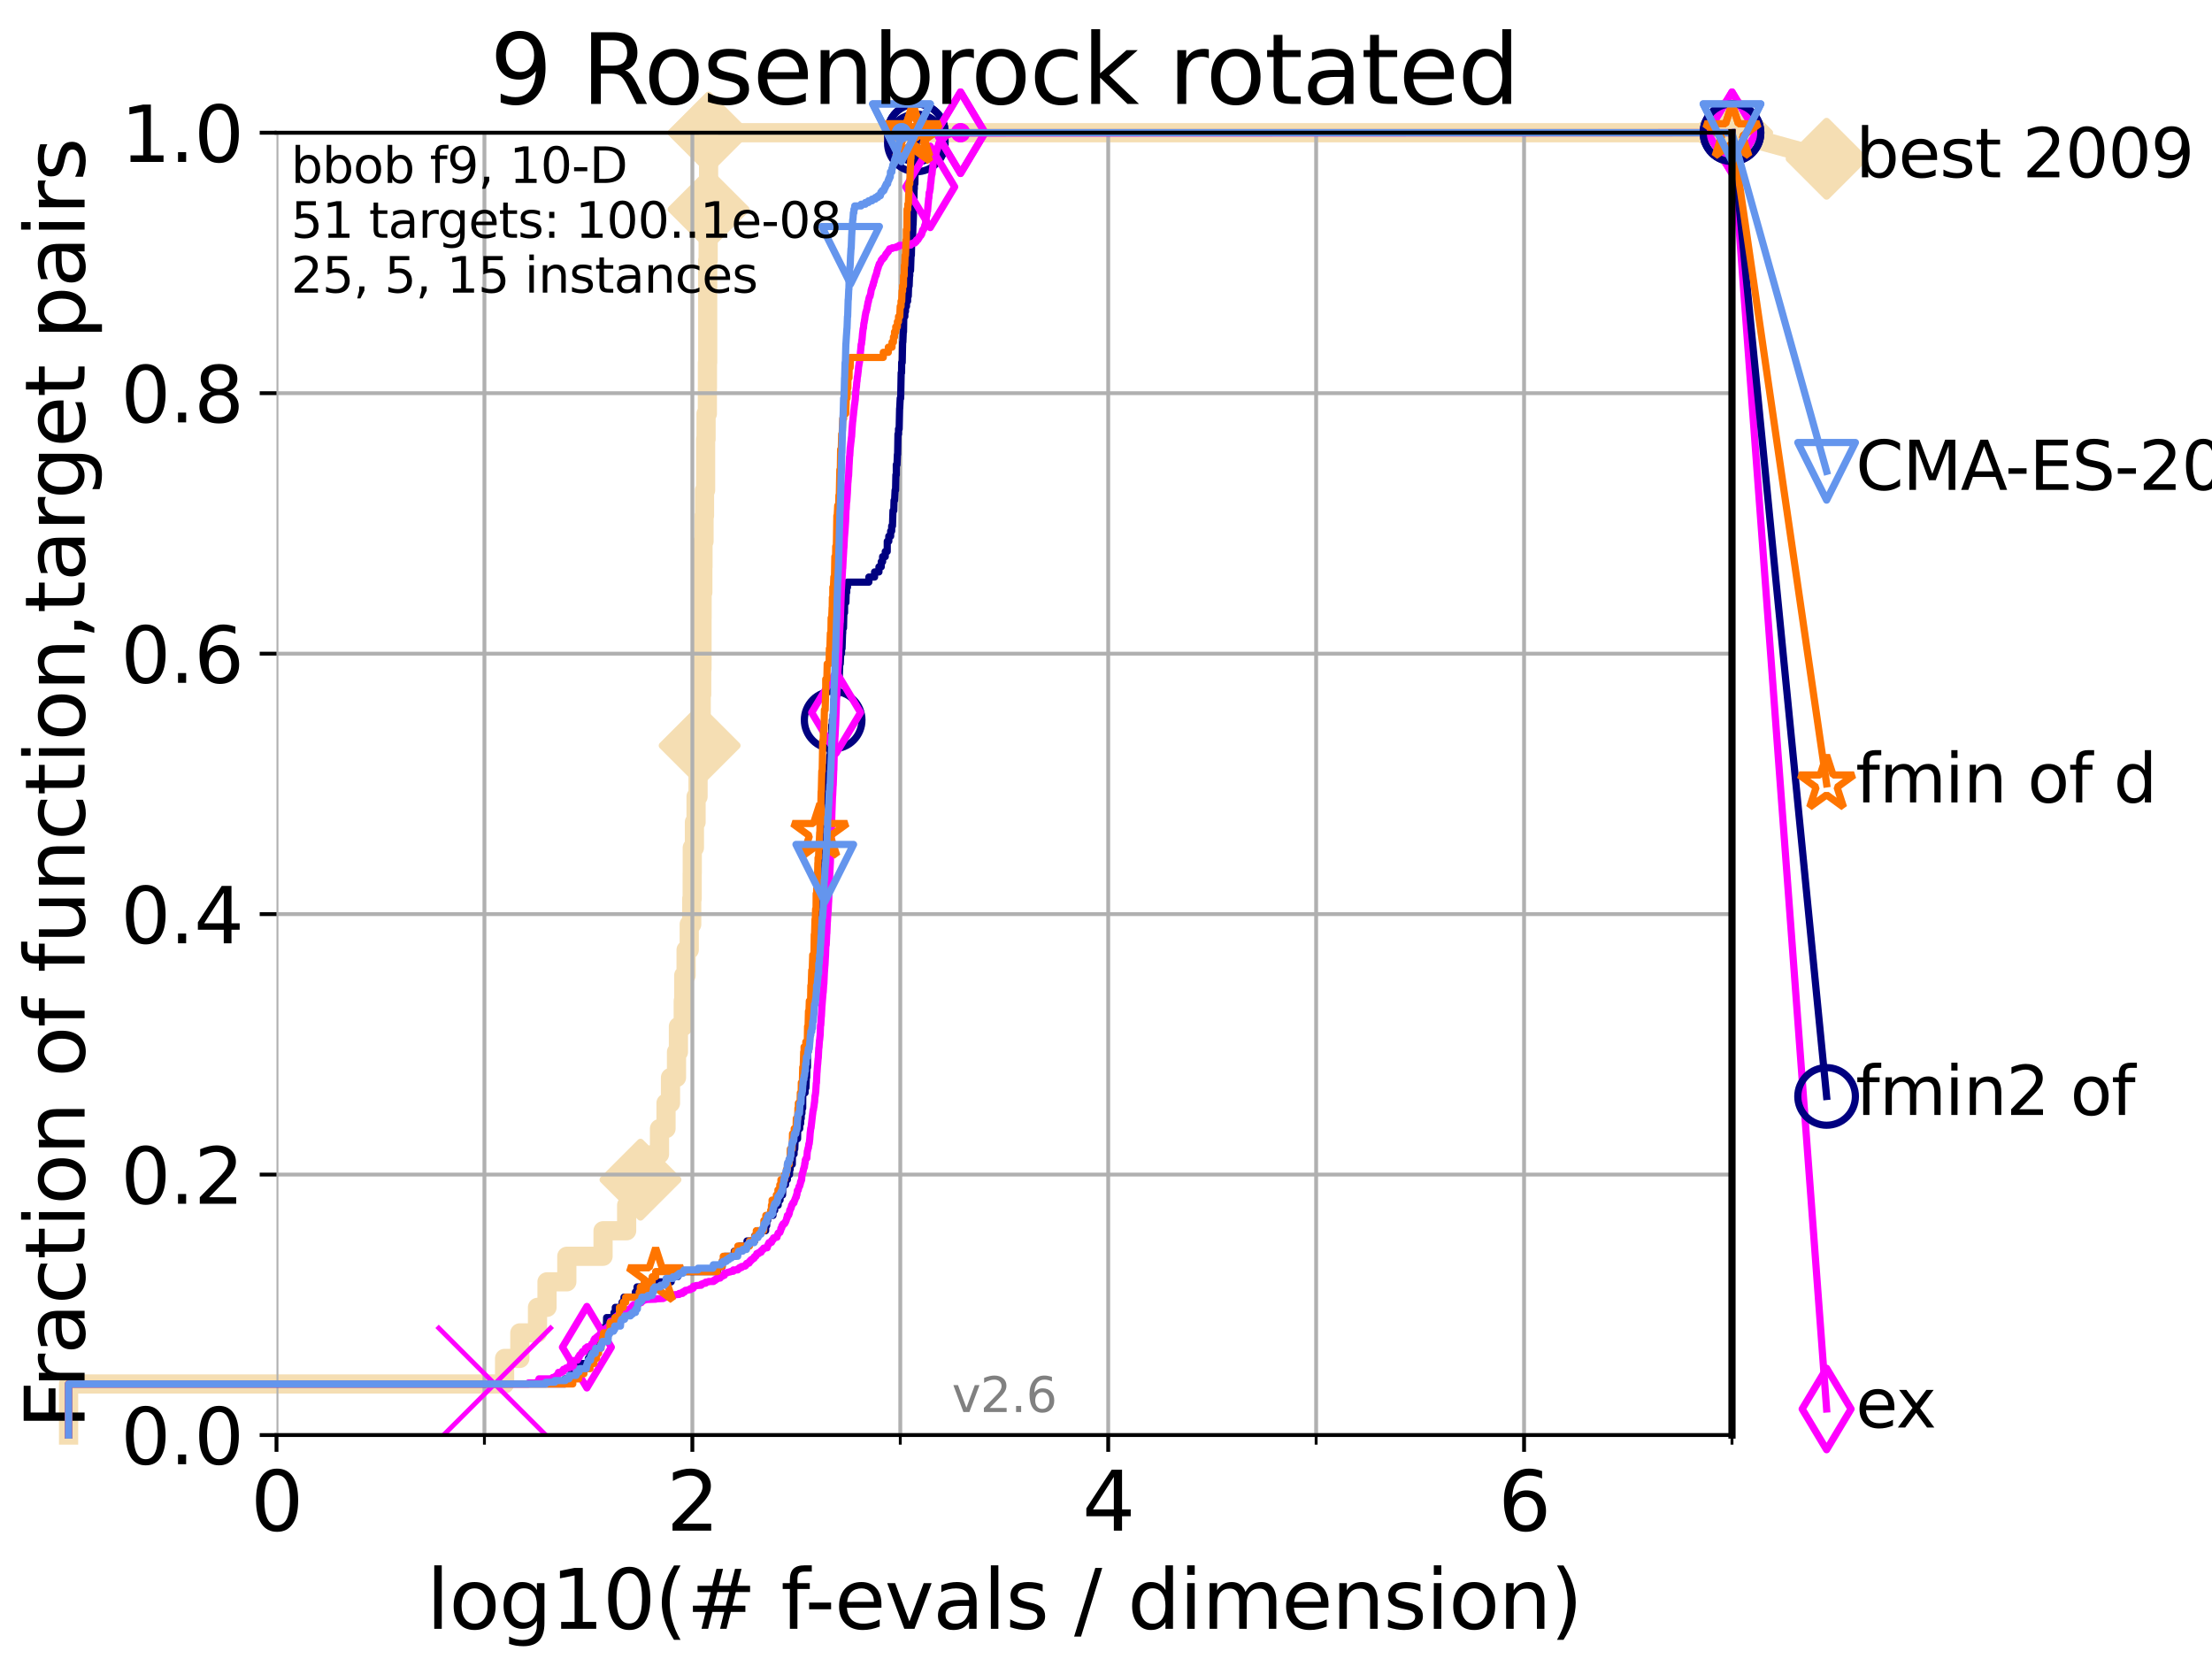 <?xml version="1.0" encoding="utf-8" standalone="no"?>
<!DOCTYPE svg PUBLIC "-//W3C//DTD SVG 1.1//EN"
  "http://www.w3.org/Graphics/SVG/1.1/DTD/svg11.dtd">
<svg xmlns:xlink="http://www.w3.org/1999/xlink" width="460.8pt" height="345.6pt" viewBox="0 0 460.8 345.6" xmlns="http://www.w3.org/2000/svg" version="1.1">
 <defs>
  <style type="text/css">*{stroke-linejoin: round; stroke-linecap: butt}</style>
 </defs>
 <g id="figure_1">
  <g id="patch_1">
   <path d="M 0 345.6 
L 460.8 345.6 
L 460.8 0 
L 0 0 
z
" style="fill: #ffffff"/>
  </g>
  <g id="axes_1">
   <g id="patch_2">
    <path d="M 57.6 298.944 
L 360.806 298.944 
L 360.806 27.648 
L 57.6 27.648 
z
" style="fill: #ffffff"/>
   </g>
   <g id="line2d_1">
    <path d="M 14.285 298.944 
L 14.285 288.305 
L 105.113 288.305 
L 105.113 282.985 
L 108.29 282.985 
L 108.29 277.666 
L 111.972 277.666 
L 111.972 272.346 
L 113.954 272.346 
L 113.954 267.027 
L 118.077 267.027 
L 118.077 261.707 
L 125.628 261.707 
L 125.628 256.388 
L 130.541 256.388 
L 130.541 251.068 
L 133.424 251.068 
L 133.424 245.749 
L 136.069 245.749 
L 136.069 240.429 
L 137.386 240.429 
L 137.386 235.11 
L 138.743 235.11 
L 138.743 229.79 
L 139.677 229.79 
L 139.677 224.471 
L 140.928 224.471 
L 140.928 219.151 
L 141.327 219.151 
L 141.327 213.832 
L 142.332 213.832 
L 142.332 208.512 
L 142.436 208.512 
L 142.436 203.192 
L 142.926 203.192 
L 142.926 197.873 
L 143.58 197.873 
L 143.58 192.553 
L 144.098 192.553 
L 144.098 187.234 
L 144.193 187.234 
L 144.193 181.914 
L 144.212 181.914 
L 144.212 176.595 
L 144.658 176.595 
L 144.658 171.275 
L 145.004 171.275 
L 145.004 165.956 
L 145.415 165.956 
L 145.415 160.636 
L 145.748 160.636 
L 145.748 155.317 
L 146.075 155.317 
L 146.075 144.678 
L 146.177 144.678 
L 146.177 139.358 
L 146.244 139.358 
L 146.244 128.719 
L 146.261 128.719 
L 146.261 123.4 
L 146.413 123.4 
L 146.413 118.08 
L 146.446 118.08 
L 146.446 112.76 
L 146.662 112.76 
L 146.662 107.441 
L 146.761 107.441 
L 146.761 102.121 
L 146.99 102.121 
L 146.99 91.482 
L 147.087 91.482 
L 147.087 86.163 
L 147.36 86.163 
L 147.36 80.843 
L 147.376 80.843 
L 147.376 75.524 
L 147.424 75.524 
L 147.424 54.246 
L 147.519 54.246 
L 147.519 48.926 
L 147.566 48.926 
L 147.566 43.607 
L 147.613 43.607 
L 147.613 27.648 
L 360.806 27.648 
" style="fill: none; stroke: #f5deb3; stroke-width: 4; stroke-linecap: square"/>
   </g>
   <g id="line2d_2">
    <defs>
     <path id="ma622962b32" d="M -0 7.778 
L 7.778 0 
L 0 -7.778 
L -7.778 -0 
z
" style="stroke: #f5deb3; stroke-width: 1.5; stroke-linejoin: miter"/>
    </defs>
    <g>
     <use xlink:href="#ma622962b32" x="133.424" y="245.749" style="fill: #f5deb3; stroke: #f5deb3; stroke-width: 1.5; stroke-linejoin: miter"/>
     <use xlink:href="#ma622962b32" x="145.748" y="155.317" style="fill: #f5deb3; stroke: #f5deb3; stroke-width: 1.5; stroke-linejoin: miter"/>
     <use xlink:href="#ma622962b32" x="147.613" y="43.607" style="fill: #f5deb3; stroke: #f5deb3; stroke-width: 1.5; stroke-linejoin: miter"/>
     <use xlink:href="#ma622962b32" x="147.613" y="27.648" style="fill: #f5deb3; stroke: #f5deb3; stroke-width: 1.5; stroke-linejoin: miter"/>
     <use xlink:href="#ma622962b32" x="147.613" y="27.648" style="fill: #f5deb3; stroke: #f5deb3; stroke-width: 1.5; stroke-linejoin: miter"/>
     <use xlink:href="#ma622962b32" x="360.806" y="27.648" style="fill: #f5deb3; stroke: #f5deb3; stroke-width: 1.5; stroke-linejoin: miter"/>
    </g>
   </g>
   <g id="line2d_3">
    <path style="fill: none; stroke: #f5deb3; stroke-width: 4; stroke-linecap: square"/>
    <g/>
   </g>
   <g id="line2d_4">
    <path d="M 360.806 27.648 
L 380.515 33.074 
" style="fill: none; stroke: #f5deb3; stroke-width: 4; stroke-linecap: square"/>
    <g>
     <use xlink:href="#ma622962b32" x="360.806" y="27.648" style="fill: #f5deb3; stroke: #f5deb3; stroke-width: 1.5; stroke-linejoin: miter"/>
     <use xlink:href="#ma622962b32" x="380.515" y="33.074" style="fill: #f5deb3; stroke: #f5deb3; stroke-width: 1.5; stroke-linejoin: miter"/>
    </g>
   </g>
   <g id="matplotlib.axis_1">
    <g id="xtick_1">
     <g id="line2d_5">
      <path d="M 57.6 298.944 
L 57.6 27.648 
" clip-path="url(#p2e323271ed)" style="fill: none; stroke: #b0b0b0; stroke-width: 0.8; stroke-linecap: square"/>
     </g>
     <g id="line2d_6">
      <defs>
       <path id="m96dcba6ca0" d="M 0 0 
L 0 3.5 
" style="stroke: #000000; stroke-width: 0.8"/>
      </defs>
      <g>
       <use xlink:href="#m96dcba6ca0" x="57.6" y="298.944" style="stroke: #000000; stroke-width: 0.8"/>
      </g>
     </g>
     <g id="text_1">
      <!-- 0 -->
      <g transform="translate(52.192 318.861)scale(0.17 -0.17)">
       <defs>
        <path id="DejaVuSans-30" d="M 2034 4250 
Q 1547 4250 1301 3770 
Q 1056 3291 1056 2328 
Q 1056 1369 1301 889 
Q 1547 409 2034 409 
Q 2525 409 2770 889 
Q 3016 1369 3016 2328 
Q 3016 3291 2770 3770 
Q 2525 4250 2034 4250 
z
M 2034 4750 
Q 2819 4750 3233 4129 
Q 3647 3509 3647 2328 
Q 3647 1150 3233 529 
Q 2819 -91 2034 -91 
Q 1250 -91 836 529 
Q 422 1150 422 2328 
Q 422 3509 836 4129 
Q 1250 4750 2034 4750 
z
" transform="scale(0.016)"/>
       </defs>
       <use xlink:href="#DejaVuSans-30"/>
      </g>
     </g>
    </g>
    <g id="xtick_2">
     <g id="line2d_7">
      <path d="M 144.23 298.944 
L 144.23 27.648 
" clip-path="url(#p2e323271ed)" style="fill: none; stroke: #b0b0b0; stroke-width: 0.8; stroke-linecap: square"/>
     </g>
     <g id="line2d_8">
      <g>
       <use xlink:href="#m96dcba6ca0" x="144.23" y="298.944" style="stroke: #000000; stroke-width: 0.8"/>
      </g>
     </g>
     <g id="text_2">
      <!-- 2 -->
      <g transform="translate(138.822 318.861)scale(0.17 -0.17)">
       <defs>
        <path id="DejaVuSans-32" d="M 1228 531 
L 3431 531 
L 3431 0 
L 469 0 
L 469 531 
Q 828 903 1448 1529 
Q 2069 2156 2228 2338 
Q 2531 2678 2651 2914 
Q 2772 3150 2772 3378 
Q 2772 3750 2511 3984 
Q 2250 4219 1831 4219 
Q 1534 4219 1204 4116 
Q 875 4013 500 3803 
L 500 4441 
Q 881 4594 1212 4672 
Q 1544 4750 1819 4750 
Q 2544 4750 2975 4387 
Q 3406 4025 3406 3419 
Q 3406 3131 3298 2873 
Q 3191 2616 2906 2266 
Q 2828 2175 2409 1742 
Q 1991 1309 1228 531 
z
" transform="scale(0.016)"/>
       </defs>
       <use xlink:href="#DejaVuSans-32"/>
      </g>
     </g>
    </g>
    <g id="xtick_3">
     <g id="line2d_9">
      <path d="M 230.861 298.944 
L 230.861 27.648 
" clip-path="url(#p2e323271ed)" style="fill: none; stroke: #b0b0b0; stroke-width: 0.8; stroke-linecap: square"/>
     </g>
     <g id="line2d_10">
      <g>
       <use xlink:href="#m96dcba6ca0" x="230.861" y="298.944" style="stroke: #000000; stroke-width: 0.8"/>
      </g>
     </g>
     <g id="text_3">
      <!-- 4 -->
      <g transform="translate(225.453 318.861)scale(0.17 -0.17)">
       <defs>
        <path id="DejaVuSans-34" d="M 2419 4116 
L 825 1625 
L 2419 1625 
L 2419 4116 
z
M 2253 4666 
L 3047 4666 
L 3047 1625 
L 3713 1625 
L 3713 1100 
L 3047 1100 
L 3047 0 
L 2419 0 
L 2419 1100 
L 313 1100 
L 313 1709 
L 2253 4666 
z
" transform="scale(0.016)"/>
       </defs>
       <use xlink:href="#DejaVuSans-34"/>
      </g>
     </g>
    </g>
    <g id="xtick_4">
     <g id="line2d_11">
      <path d="M 317.491 298.944 
L 317.491 27.648 
" clip-path="url(#p2e323271ed)" style="fill: none; stroke: #b0b0b0; stroke-width: 0.8; stroke-linecap: square"/>
     </g>
     <g id="line2d_12">
      <g>
       <use xlink:href="#m96dcba6ca0" x="317.491" y="298.944" style="stroke: #000000; stroke-width: 0.8"/>
      </g>
     </g>
     <g id="text_4">
      <!-- 6 -->
      <g transform="translate(312.083 318.861)scale(0.17 -0.17)">
       <defs>
        <path id="DejaVuSans-36" d="M 2113 2584 
Q 1688 2584 1439 2293 
Q 1191 2003 1191 1497 
Q 1191 994 1439 701 
Q 1688 409 2113 409 
Q 2538 409 2786 701 
Q 3034 994 3034 1497 
Q 3034 2003 2786 2293 
Q 2538 2584 2113 2584 
z
M 3366 4563 
L 3366 3988 
Q 3128 4100 2886 4159 
Q 2644 4219 2406 4219 
Q 1781 4219 1451 3797 
Q 1122 3375 1075 2522 
Q 1259 2794 1537 2939 
Q 1816 3084 2150 3084 
Q 2853 3084 3261 2657 
Q 3669 2231 3669 1497 
Q 3669 778 3244 343 
Q 2819 -91 2113 -91 
Q 1303 -91 875 529 
Q 447 1150 447 2328 
Q 447 3434 972 4092 
Q 1497 4750 2381 4750 
Q 2619 4750 2861 4703 
Q 3103 4656 3366 4563 
z
" transform="scale(0.016)"/>
       </defs>
       <use xlink:href="#DejaVuSans-36"/>
      </g>
     </g>
    </g>
    <g id="xtick_5">
     <g id="line2d_13">
      <path d="M 100.915 298.944 
L 100.915 27.648 
" clip-path="url(#p2e323271ed)" style="fill: none; stroke: #b0b0b0; stroke-width: 0.8; stroke-linecap: square"/>
     </g>
     <g id="line2d_14">
      <defs>
       <path id="mc6928be278" d="M 0 0 
L 0 2 
" style="stroke: #000000; stroke-width: 0.6"/>
      </defs>
      <g>
       <use xlink:href="#mc6928be278" x="100.915" y="298.944" style="stroke: #000000; stroke-width: 0.6"/>
      </g>
     </g>
    </g>
    <g id="xtick_6">
     <g id="line2d_15">
      <path d="M 187.546 298.944 
L 187.546 27.648 
" clip-path="url(#p2e323271ed)" style="fill: none; stroke: #b0b0b0; stroke-width: 0.8; stroke-linecap: square"/>
     </g>
     <g id="line2d_16">
      <g>
       <use xlink:href="#mc6928be278" x="187.546" y="298.944" style="stroke: #000000; stroke-width: 0.6"/>
      </g>
     </g>
    </g>
    <g id="xtick_7">
     <g id="line2d_17">
      <path d="M 274.176 298.944 
L 274.176 27.648 
" clip-path="url(#p2e323271ed)" style="fill: none; stroke: #b0b0b0; stroke-width: 0.8; stroke-linecap: square"/>
     </g>
     <g id="line2d_18">
      <g>
       <use xlink:href="#mc6928be278" x="274.176" y="298.944" style="stroke: #000000; stroke-width: 0.6"/>
      </g>
     </g>
    </g>
    <g id="xtick_8">
     <g id="line2d_19">
      <path d="M 360.806 298.944 
L 360.806 27.648 
" clip-path="url(#p2e323271ed)" style="fill: none; stroke: #b0b0b0; stroke-width: 0.8; stroke-linecap: square"/>
     </g>
     <g id="line2d_20">
      <g>
       <use xlink:href="#mc6928be278" x="360.806" y="298.944" style="stroke: #000000; stroke-width: 0.6"/>
      </g>
     </g>
    </g>
    <g id="text_5">
     <!-- log10(# f-evals / dimension) -->
     <g transform="translate(88.823 339.314)scale(0.17 -0.17)">
      <defs>
       <path id="DejaVuSans-6c" d="M 603 4863 
L 1178 4863 
L 1178 0 
L 603 0 
L 603 4863 
z
" transform="scale(0.016)"/>
       <path id="DejaVuSans-6f" d="M 1959 3097 
Q 1497 3097 1228 2736 
Q 959 2375 959 1747 
Q 959 1119 1226 758 
Q 1494 397 1959 397 
Q 2419 397 2687 759 
Q 2956 1122 2956 1747 
Q 2956 2369 2687 2733 
Q 2419 3097 1959 3097 
z
M 1959 3584 
Q 2709 3584 3137 3096 
Q 3566 2609 3566 1747 
Q 3566 888 3137 398 
Q 2709 -91 1959 -91 
Q 1206 -91 779 398 
Q 353 888 353 1747 
Q 353 2609 779 3096 
Q 1206 3584 1959 3584 
z
" transform="scale(0.016)"/>
       <path id="DejaVuSans-67" d="M 2906 1791 
Q 2906 2416 2648 2759 
Q 2391 3103 1925 3103 
Q 1463 3103 1205 2759 
Q 947 2416 947 1791 
Q 947 1169 1205 825 
Q 1463 481 1925 481 
Q 2391 481 2648 825 
Q 2906 1169 2906 1791 
z
M 3481 434 
Q 3481 -459 3084 -895 
Q 2688 -1331 1869 -1331 
Q 1566 -1331 1297 -1286 
Q 1028 -1241 775 -1147 
L 775 -588 
Q 1028 -725 1275 -790 
Q 1522 -856 1778 -856 
Q 2344 -856 2625 -561 
Q 2906 -266 2906 331 
L 2906 616 
Q 2728 306 2450 153 
Q 2172 0 1784 0 
Q 1141 0 747 490 
Q 353 981 353 1791 
Q 353 2603 747 3093 
Q 1141 3584 1784 3584 
Q 2172 3584 2450 3431 
Q 2728 3278 2906 2969 
L 2906 3500 
L 3481 3500 
L 3481 434 
z
" transform="scale(0.016)"/>
       <path id="DejaVuSans-31" d="M 794 531 
L 1825 531 
L 1825 4091 
L 703 3866 
L 703 4441 
L 1819 4666 
L 2450 4666 
L 2450 531 
L 3481 531 
L 3481 0 
L 794 0 
L 794 531 
z
" transform="scale(0.016)"/>
       <path id="DejaVuSans-28" d="M 1984 4856 
Q 1566 4138 1362 3434 
Q 1159 2731 1159 2009 
Q 1159 1288 1364 580 
Q 1569 -128 1984 -844 
L 1484 -844 
Q 1016 -109 783 600 
Q 550 1309 550 2009 
Q 550 2706 781 3412 
Q 1013 4119 1484 4856 
L 1984 4856 
z
" transform="scale(0.016)"/>
       <path id="DejaVuSans-23" d="M 3272 2816 
L 2363 2816 
L 2100 1772 
L 3016 1772 
L 3272 2816 
z
M 2803 4594 
L 2478 3297 
L 3391 3297 
L 3719 4594 
L 4219 4594 
L 3897 3297 
L 4872 3297 
L 4872 2816 
L 3775 2816 
L 3519 1772 
L 4513 1772 
L 4513 1294 
L 3397 1294 
L 3072 0 
L 2572 0 
L 2894 1294 
L 1978 1294 
L 1656 0 
L 1153 0 
L 1478 1294 
L 494 1294 
L 494 1772 
L 1594 1772 
L 1856 2816 
L 850 2816 
L 850 3297 
L 1978 3297 
L 2297 4594 
L 2803 4594 
z
" transform="scale(0.016)"/>
       <path id="DejaVuSans-20" transform="scale(0.016)"/>
       <path id="DejaVuSans-66" d="M 2375 4863 
L 2375 4384 
L 1825 4384 
Q 1516 4384 1395 4259 
Q 1275 4134 1275 3809 
L 1275 3500 
L 2222 3500 
L 2222 3053 
L 1275 3053 
L 1275 0 
L 697 0 
L 697 3053 
L 147 3053 
L 147 3500 
L 697 3500 
L 697 3744 
Q 697 4328 969 4595 
Q 1241 4863 1831 4863 
L 2375 4863 
z
" transform="scale(0.016)"/>
       <path id="DejaVuSans-2d" d="M 313 2009 
L 1997 2009 
L 1997 1497 
L 313 1497 
L 313 2009 
z
" transform="scale(0.016)"/>
       <path id="DejaVuSans-65" d="M 3597 1894 
L 3597 1613 
L 953 1613 
Q 991 1019 1311 708 
Q 1631 397 2203 397 
Q 2534 397 2845 478 
Q 3156 559 3463 722 
L 3463 178 
Q 3153 47 2828 -22 
Q 2503 -91 2169 -91 
Q 1331 -91 842 396 
Q 353 884 353 1716 
Q 353 2575 817 3079 
Q 1281 3584 2069 3584 
Q 2775 3584 3186 3129 
Q 3597 2675 3597 1894 
z
M 3022 2063 
Q 3016 2534 2758 2815 
Q 2500 3097 2075 3097 
Q 1594 3097 1305 2825 
Q 1016 2553 972 2059 
L 3022 2063 
z
" transform="scale(0.016)"/>
       <path id="DejaVuSans-76" d="M 191 3500 
L 800 3500 
L 1894 563 
L 2988 3500 
L 3597 3500 
L 2284 0 
L 1503 0 
L 191 3500 
z
" transform="scale(0.016)"/>
       <path id="DejaVuSans-61" d="M 2194 1759 
Q 1497 1759 1228 1600 
Q 959 1441 959 1056 
Q 959 750 1161 570 
Q 1363 391 1709 391 
Q 2188 391 2477 730 
Q 2766 1069 2766 1631 
L 2766 1759 
L 2194 1759 
z
M 3341 1997 
L 3341 0 
L 2766 0 
L 2766 531 
Q 2569 213 2275 61 
Q 1981 -91 1556 -91 
Q 1019 -91 701 211 
Q 384 513 384 1019 
Q 384 1609 779 1909 
Q 1175 2209 1959 2209 
L 2766 2209 
L 2766 2266 
Q 2766 2663 2505 2880 
Q 2244 3097 1772 3097 
Q 1472 3097 1187 3025 
Q 903 2953 641 2809 
L 641 3341 
Q 956 3463 1253 3523 
Q 1550 3584 1831 3584 
Q 2591 3584 2966 3190 
Q 3341 2797 3341 1997 
z
" transform="scale(0.016)"/>
       <path id="DejaVuSans-73" d="M 2834 3397 
L 2834 2853 
Q 2591 2978 2328 3040 
Q 2066 3103 1784 3103 
Q 1356 3103 1142 2972 
Q 928 2841 928 2578 
Q 928 2378 1081 2264 
Q 1234 2150 1697 2047 
L 1894 2003 
Q 2506 1872 2764 1633 
Q 3022 1394 3022 966 
Q 3022 478 2636 193 
Q 2250 -91 1575 -91 
Q 1294 -91 989 -36 
Q 684 19 347 128 
L 347 722 
Q 666 556 975 473 
Q 1284 391 1588 391 
Q 1994 391 2212 530 
Q 2431 669 2431 922 
Q 2431 1156 2273 1281 
Q 2116 1406 1581 1522 
L 1381 1569 
Q 847 1681 609 1914 
Q 372 2147 372 2553 
Q 372 3047 722 3315 
Q 1072 3584 1716 3584 
Q 2034 3584 2315 3537 
Q 2597 3491 2834 3397 
z
" transform="scale(0.016)"/>
       <path id="DejaVuSans-2f" d="M 1625 4666 
L 2156 4666 
L 531 -594 
L 0 -594 
L 1625 4666 
z
" transform="scale(0.016)"/>
       <path id="DejaVuSans-64" d="M 2906 2969 
L 2906 4863 
L 3481 4863 
L 3481 0 
L 2906 0 
L 2906 525 
Q 2725 213 2448 61 
Q 2172 -91 1784 -91 
Q 1150 -91 751 415 
Q 353 922 353 1747 
Q 353 2572 751 3078 
Q 1150 3584 1784 3584 
Q 2172 3584 2448 3432 
Q 2725 3281 2906 2969 
z
M 947 1747 
Q 947 1113 1208 752 
Q 1469 391 1925 391 
Q 2381 391 2643 752 
Q 2906 1113 2906 1747 
Q 2906 2381 2643 2742 
Q 2381 3103 1925 3103 
Q 1469 3103 1208 2742 
Q 947 2381 947 1747 
z
" transform="scale(0.016)"/>
       <path id="DejaVuSans-69" d="M 603 3500 
L 1178 3500 
L 1178 0 
L 603 0 
L 603 3500 
z
M 603 4863 
L 1178 4863 
L 1178 4134 
L 603 4134 
L 603 4863 
z
" transform="scale(0.016)"/>
       <path id="DejaVuSans-6d" d="M 3328 2828 
Q 3544 3216 3844 3400 
Q 4144 3584 4550 3584 
Q 5097 3584 5394 3201 
Q 5691 2819 5691 2113 
L 5691 0 
L 5113 0 
L 5113 2094 
Q 5113 2597 4934 2840 
Q 4756 3084 4391 3084 
Q 3944 3084 3684 2787 
Q 3425 2491 3425 1978 
L 3425 0 
L 2847 0 
L 2847 2094 
Q 2847 2600 2669 2842 
Q 2491 3084 2119 3084 
Q 1678 3084 1418 2786 
Q 1159 2488 1159 1978 
L 1159 0 
L 581 0 
L 581 3500 
L 1159 3500 
L 1159 2956 
Q 1356 3278 1631 3431 
Q 1906 3584 2284 3584 
Q 2666 3584 2933 3390 
Q 3200 3197 3328 2828 
z
" transform="scale(0.016)"/>
       <path id="DejaVuSans-6e" d="M 3513 2113 
L 3513 0 
L 2938 0 
L 2938 2094 
Q 2938 2591 2744 2837 
Q 2550 3084 2163 3084 
Q 1697 3084 1428 2787 
Q 1159 2491 1159 1978 
L 1159 0 
L 581 0 
L 581 3500 
L 1159 3500 
L 1159 2956 
Q 1366 3272 1645 3428 
Q 1925 3584 2291 3584 
Q 2894 3584 3203 3211 
Q 3513 2838 3513 2113 
z
" transform="scale(0.016)"/>
       <path id="DejaVuSans-29" d="M 513 4856 
L 1013 4856 
Q 1481 4119 1714 3412 
Q 1947 2706 1947 2009 
Q 1947 1309 1714 600 
Q 1481 -109 1013 -844 
L 513 -844 
Q 928 -128 1133 580 
Q 1338 1288 1338 2009 
Q 1338 2731 1133 3434 
Q 928 4138 513 4856 
z
" transform="scale(0.016)"/>
      </defs>
      <use xlink:href="#DejaVuSans-6c"/>
      <use xlink:href="#DejaVuSans-6f" x="27.783"/>
      <use xlink:href="#DejaVuSans-67" x="88.965"/>
      <use xlink:href="#DejaVuSans-31" x="152.441"/>
      <use xlink:href="#DejaVuSans-30" x="216.064"/>
      <use xlink:href="#DejaVuSans-28" x="279.688"/>
      <use xlink:href="#DejaVuSans-23" x="318.701"/>
      <use xlink:href="#DejaVuSans-20" x="402.49"/>
      <use xlink:href="#DejaVuSans-66" x="434.277"/>
      <use xlink:href="#DejaVuSans-2d" x="463.982"/>
      <use xlink:href="#DejaVuSans-65" x="500.066"/>
      <use xlink:href="#DejaVuSans-76" x="561.59"/>
      <use xlink:href="#DejaVuSans-61" x="620.77"/>
      <use xlink:href="#DejaVuSans-6c" x="682.049"/>
      <use xlink:href="#DejaVuSans-73" x="709.832"/>
      <use xlink:href="#DejaVuSans-20" x="761.932"/>
      <use xlink:href="#DejaVuSans-2f" x="793.719"/>
      <use xlink:href="#DejaVuSans-20" x="827.41"/>
      <use xlink:href="#DejaVuSans-64" x="859.197"/>
      <use xlink:href="#DejaVuSans-69" x="922.674"/>
      <use xlink:href="#DejaVuSans-6d" x="950.457"/>
      <use xlink:href="#DejaVuSans-65" x="1047.869"/>
      <use xlink:href="#DejaVuSans-6e" x="1109.393"/>
      <use xlink:href="#DejaVuSans-73" x="1172.771"/>
      <use xlink:href="#DejaVuSans-69" x="1224.871"/>
      <use xlink:href="#DejaVuSans-6f" x="1252.654"/>
      <use xlink:href="#DejaVuSans-6e" x="1313.836"/>
      <use xlink:href="#DejaVuSans-29" x="1377.215"/>
     </g>
    </g>
   </g>
   <g id="matplotlib.axis_2">
    <g id="ytick_1">
     <g id="line2d_21">
      <path d="M 57.6 298.944 
L 360.806 298.944 
" clip-path="url(#p2e323271ed)" style="fill: none; stroke: #b0b0b0; stroke-width: 0.8; stroke-linecap: square"/>
     </g>
     <g id="line2d_22">
      <defs>
       <path id="m52cb05bb52" d="M 0 0 
L -3.5 0 
" style="stroke: #000000; stroke-width: 0.8"/>
      </defs>
      <g>
       <use xlink:href="#m52cb05bb52" x="57.6" y="298.944" style="stroke: #000000; stroke-width: 0.8"/>
      </g>
     </g>
     <g id="text_6">
      <!-- 0.0 -->
      <g transform="translate(25.155 305.023)scale(0.16 -0.16)">
       <defs>
        <path id="DejaVuSans-2e" d="M 684 794 
L 1344 794 
L 1344 0 
L 684 0 
L 684 794 
z
" transform="scale(0.016)"/>
       </defs>
       <use xlink:href="#DejaVuSans-30"/>
       <use xlink:href="#DejaVuSans-2e" x="63.623"/>
       <use xlink:href="#DejaVuSans-30" x="95.41"/>
      </g>
     </g>
    </g>
    <g id="ytick_2">
     <g id="line2d_23">
      <path d="M 57.6 244.685 
L 360.806 244.685 
" clip-path="url(#p2e323271ed)" style="fill: none; stroke: #b0b0b0; stroke-width: 0.8; stroke-linecap: square"/>
     </g>
     <g id="line2d_24">
      <g>
       <use xlink:href="#m52cb05bb52" x="57.6" y="244.685" style="stroke: #000000; stroke-width: 0.8"/>
      </g>
     </g>
     <g id="text_7">
      <!-- 0.2 -->
      <g transform="translate(25.155 250.764)scale(0.16 -0.16)">
       <use xlink:href="#DejaVuSans-30"/>
       <use xlink:href="#DejaVuSans-2e" x="63.623"/>
       <use xlink:href="#DejaVuSans-32" x="95.41"/>
      </g>
     </g>
    </g>
    <g id="ytick_3">
     <g id="line2d_25">
      <path d="M 57.6 190.426 
L 360.806 190.426 
" clip-path="url(#p2e323271ed)" style="fill: none; stroke: #b0b0b0; stroke-width: 0.8; stroke-linecap: square"/>
     </g>
     <g id="line2d_26">
      <g>
       <use xlink:href="#m52cb05bb52" x="57.6" y="190.426" style="stroke: #000000; stroke-width: 0.8"/>
      </g>
     </g>
     <g id="text_8">
      <!-- 0.4 -->
      <g transform="translate(25.155 196.504)scale(0.16 -0.16)">
       <use xlink:href="#DejaVuSans-30"/>
       <use xlink:href="#DejaVuSans-2e" x="63.623"/>
       <use xlink:href="#DejaVuSans-34" x="95.41"/>
      </g>
     </g>
    </g>
    <g id="ytick_4">
     <g id="line2d_27">
      <path d="M 57.6 136.166 
L 360.806 136.166 
" clip-path="url(#p2e323271ed)" style="fill: none; stroke: #b0b0b0; stroke-width: 0.8; stroke-linecap: square"/>
     </g>
     <g id="line2d_28">
      <g>
       <use xlink:href="#m52cb05bb52" x="57.6" y="136.166" style="stroke: #000000; stroke-width: 0.8"/>
      </g>
     </g>
     <g id="text_9">
      <!-- 0.6 -->
      <g transform="translate(25.155 142.245)scale(0.16 -0.16)">
       <use xlink:href="#DejaVuSans-30"/>
       <use xlink:href="#DejaVuSans-2e" x="63.623"/>
       <use xlink:href="#DejaVuSans-36" x="95.41"/>
      </g>
     </g>
    </g>
    <g id="ytick_5">
     <g id="line2d_29">
      <path d="M 57.6 81.907 
L 360.806 81.907 
" clip-path="url(#p2e323271ed)" style="fill: none; stroke: #b0b0b0; stroke-width: 0.8; stroke-linecap: square"/>
     </g>
     <g id="line2d_30">
      <g>
       <use xlink:href="#m52cb05bb52" x="57.6" y="81.907" style="stroke: #000000; stroke-width: 0.8"/>
      </g>
     </g>
     <g id="text_10">
      <!-- 0.8 -->
      <g transform="translate(25.155 87.986)scale(0.16 -0.16)">
       <defs>
        <path id="DejaVuSans-38" d="M 2034 2216 
Q 1584 2216 1326 1975 
Q 1069 1734 1069 1313 
Q 1069 891 1326 650 
Q 1584 409 2034 409 
Q 2484 409 2743 651 
Q 3003 894 3003 1313 
Q 3003 1734 2745 1975 
Q 2488 2216 2034 2216 
z
M 1403 2484 
Q 997 2584 770 2862 
Q 544 3141 544 3541 
Q 544 4100 942 4425 
Q 1341 4750 2034 4750 
Q 2731 4750 3128 4425 
Q 3525 4100 3525 3541 
Q 3525 3141 3298 2862 
Q 3072 2584 2669 2484 
Q 3125 2378 3379 2068 
Q 3634 1759 3634 1313 
Q 3634 634 3220 271 
Q 2806 -91 2034 -91 
Q 1263 -91 848 271 
Q 434 634 434 1313 
Q 434 1759 690 2068 
Q 947 2378 1403 2484 
z
M 1172 3481 
Q 1172 3119 1398 2916 
Q 1625 2713 2034 2713 
Q 2441 2713 2670 2916 
Q 2900 3119 2900 3481 
Q 2900 3844 2670 4047 
Q 2441 4250 2034 4250 
Q 1625 4250 1398 4047 
Q 1172 3844 1172 3481 
z
" transform="scale(0.016)"/>
       </defs>
       <use xlink:href="#DejaVuSans-30"/>
       <use xlink:href="#DejaVuSans-2e" x="63.623"/>
       <use xlink:href="#DejaVuSans-38" x="95.41"/>
      </g>
     </g>
    </g>
    <g id="ytick_6">
     <g id="line2d_31">
      <path d="M 57.6 27.648 
L 360.806 27.648 
" clip-path="url(#p2e323271ed)" style="fill: none; stroke: #b0b0b0; stroke-width: 0.8; stroke-linecap: square"/>
     </g>
     <g id="line2d_32">
      <g>
       <use xlink:href="#m52cb05bb52" x="57.6" y="27.648" style="stroke: #000000; stroke-width: 0.8"/>
      </g>
     </g>
     <g id="text_11">
      <!-- 1.0 -->
      <g transform="translate(25.155 33.727)scale(0.16 -0.16)">
       <use xlink:href="#DejaVuSans-31"/>
       <use xlink:href="#DejaVuSans-2e" x="63.623"/>
       <use xlink:href="#DejaVuSans-30" x="95.41"/>
      </g>
     </g>
    </g>
    <g id="text_12">
     <!-- Fraction of function,target pairs -->
     <g transform="translate(17.62 297.681)rotate(-90)scale(0.17 -0.17)">
      <defs>
       <path id="DejaVuSans-46" d="M 628 4666 
L 3309 4666 
L 3309 4134 
L 1259 4134 
L 1259 2759 
L 3109 2759 
L 3109 2228 
L 1259 2228 
L 1259 0 
L 628 0 
L 628 4666 
z
" transform="scale(0.016)"/>
       <path id="DejaVuSans-72" d="M 2631 2963 
Q 2534 3019 2420 3045 
Q 2306 3072 2169 3072 
Q 1681 3072 1420 2755 
Q 1159 2438 1159 1844 
L 1159 0 
L 581 0 
L 581 3500 
L 1159 3500 
L 1159 2956 
Q 1341 3275 1631 3429 
Q 1922 3584 2338 3584 
Q 2397 3584 2469 3576 
Q 2541 3569 2628 3553 
L 2631 2963 
z
" transform="scale(0.016)"/>
       <path id="DejaVuSans-63" d="M 3122 3366 
L 3122 2828 
Q 2878 2963 2633 3030 
Q 2388 3097 2138 3097 
Q 1578 3097 1268 2742 
Q 959 2388 959 1747 
Q 959 1106 1268 751 
Q 1578 397 2138 397 
Q 2388 397 2633 464 
Q 2878 531 3122 666 
L 3122 134 
Q 2881 22 2623 -34 
Q 2366 -91 2075 -91 
Q 1284 -91 818 406 
Q 353 903 353 1747 
Q 353 2603 823 3093 
Q 1294 3584 2113 3584 
Q 2378 3584 2631 3529 
Q 2884 3475 3122 3366 
z
" transform="scale(0.016)"/>
       <path id="DejaVuSans-74" d="M 1172 4494 
L 1172 3500 
L 2356 3500 
L 2356 3053 
L 1172 3053 
L 1172 1153 
Q 1172 725 1289 603 
Q 1406 481 1766 481 
L 2356 481 
L 2356 0 
L 1766 0 
Q 1100 0 847 248 
Q 594 497 594 1153 
L 594 3053 
L 172 3053 
L 172 3500 
L 594 3500 
L 594 4494 
L 1172 4494 
z
" transform="scale(0.016)"/>
       <path id="DejaVuSans-75" d="M 544 1381 
L 544 3500 
L 1119 3500 
L 1119 1403 
Q 1119 906 1312 657 
Q 1506 409 1894 409 
Q 2359 409 2629 706 
Q 2900 1003 2900 1516 
L 2900 3500 
L 3475 3500 
L 3475 0 
L 2900 0 
L 2900 538 
Q 2691 219 2414 64 
Q 2138 -91 1772 -91 
Q 1169 -91 856 284 
Q 544 659 544 1381 
z
M 1991 3584 
L 1991 3584 
z
" transform="scale(0.016)"/>
       <path id="DejaVuSans-2c" d="M 750 794 
L 1409 794 
L 1409 256 
L 897 -744 
L 494 -744 
L 750 256 
L 750 794 
z
" transform="scale(0.016)"/>
       <path id="DejaVuSans-70" d="M 1159 525 
L 1159 -1331 
L 581 -1331 
L 581 3500 
L 1159 3500 
L 1159 2969 
Q 1341 3281 1617 3432 
Q 1894 3584 2278 3584 
Q 2916 3584 3314 3078 
Q 3713 2572 3713 1747 
Q 3713 922 3314 415 
Q 2916 -91 2278 -91 
Q 1894 -91 1617 61 
Q 1341 213 1159 525 
z
M 3116 1747 
Q 3116 2381 2855 2742 
Q 2594 3103 2138 3103 
Q 1681 3103 1420 2742 
Q 1159 2381 1159 1747 
Q 1159 1113 1420 752 
Q 1681 391 2138 391 
Q 2594 391 2855 752 
Q 3116 1113 3116 1747 
z
" transform="scale(0.016)"/>
      </defs>
      <use xlink:href="#DejaVuSans-46"/>
      <use xlink:href="#DejaVuSans-72" x="50.27"/>
      <use xlink:href="#DejaVuSans-61" x="91.383"/>
      <use xlink:href="#DejaVuSans-63" x="152.662"/>
      <use xlink:href="#DejaVuSans-74" x="207.643"/>
      <use xlink:href="#DejaVuSans-69" x="246.852"/>
      <use xlink:href="#DejaVuSans-6f" x="274.635"/>
      <use xlink:href="#DejaVuSans-6e" x="335.816"/>
      <use xlink:href="#DejaVuSans-20" x="399.195"/>
      <use xlink:href="#DejaVuSans-6f" x="430.982"/>
      <use xlink:href="#DejaVuSans-66" x="492.164"/>
      <use xlink:href="#DejaVuSans-20" x="527.369"/>
      <use xlink:href="#DejaVuSans-66" x="559.156"/>
      <use xlink:href="#DejaVuSans-75" x="594.361"/>
      <use xlink:href="#DejaVuSans-6e" x="657.74"/>
      <use xlink:href="#DejaVuSans-63" x="721.119"/>
      <use xlink:href="#DejaVuSans-74" x="776.1"/>
      <use xlink:href="#DejaVuSans-69" x="815.309"/>
      <use xlink:href="#DejaVuSans-6f" x="843.092"/>
      <use xlink:href="#DejaVuSans-6e" x="904.273"/>
      <use xlink:href="#DejaVuSans-2c" x="967.652"/>
      <use xlink:href="#DejaVuSans-74" x="999.439"/>
      <use xlink:href="#DejaVuSans-61" x="1038.648"/>
      <use xlink:href="#DejaVuSans-72" x="1099.928"/>
      <use xlink:href="#DejaVuSans-67" x="1139.291"/>
      <use xlink:href="#DejaVuSans-65" x="1202.768"/>
      <use xlink:href="#DejaVuSans-74" x="1264.291"/>
      <use xlink:href="#DejaVuSans-20" x="1303.5"/>
      <use xlink:href="#DejaVuSans-70" x="1335.287"/>
      <use xlink:href="#DejaVuSans-61" x="1398.764"/>
      <use xlink:href="#DejaVuSans-69" x="1460.043"/>
      <use xlink:href="#DejaVuSans-72" x="1487.826"/>
      <use xlink:href="#DejaVuSans-73" x="1528.939"/>
     </g>
    </g>
   </g>
   <g id="line2d_33">
    <defs>
     <path id="mb8ac14b0b4" d="M 0 1.5 
C 0.398 1.5 0.779 1.342 1.061 1.061 
C 1.342 0.779 1.5 0.398 1.5 0 
C 1.5 -0.398 1.342 -0.779 1.061 -1.061 
C 0.779 -1.342 0.398 -1.5 0 -1.5 
C -0.398 -1.5 -0.779 -1.342 -1.061 -1.061 
C -1.342 -0.779 -1.5 -0.398 -1.5 0 
C -1.5 0.398 -1.342 0.779 -1.061 1.061 
C -0.779 1.342 -0.398 1.5 0 1.5 
z
" style="stroke: #f5deb3"/>
    </defs>
    <g>
     <use xlink:href="#mb8ac14b0b4" x="147.613" y="27.648" style="fill: #f5deb3; stroke: #f5deb3"/>
     <use xlink:href="#mb8ac14b0b4" x="147.613" y="27.648" style="fill: #f5deb3; stroke: #f5deb3"/>
    </g>
   </g>
   <g id="line2d_34">
    <defs>
     <path id="m15b5be42ed" d="M 0 1.5 
C 0.398 1.5 0.779 1.342 1.061 1.061 
C 1.342 0.779 1.5 0.398 1.5 0 
C 1.5 -0.398 1.342 -0.779 1.061 -1.061 
C 0.779 -1.342 0.398 -1.5 0 -1.5 
C -0.398 -1.5 -0.779 -1.342 -1.061 -1.061 
C -1.342 -0.779 -1.5 -0.398 -1.5 0 
C -1.5 0.398 -1.342 0.779 -1.061 1.061 
C -0.779 1.342 -0.398 1.5 0 1.5 
z
" style="stroke: #000080"/>
    </defs>
    <g>
     <use xlink:href="#m15b5be42ed" x="190.897" y="27.648" style="fill: #000080; stroke: #000080"/>
     <use xlink:href="#m15b5be42ed" x="190.897" y="27.648" style="fill: #000080; stroke: #000080"/>
    </g>
   </g>
   <g id="line2d_35">
    <path d="M 14.285 298.944 
L 14.285 288.305 
L 117.695 288.305 
L 117.695 287.241 
L 119.034 287.241 
L 119.106 285.113 
L 120.418 285.113 
L 120.418 284.049 
L 122.559 284.049 
L 122.559 282.985 
L 122.913 282.985 
L 122.913 281.922 
L 124.265 281.922 
L 124.265 279.794 
L 124.589 279.794 
L 124.589 278.73 
L 125.425 278.73 
L 125.425 277.666 
L 125.578 277.666 
L 125.578 276.602 
L 126.323 276.602 
L 126.372 274.474 
L 127.911 274.474 
L 127.911 273.41 
L 128.178 273.41 
L 128.178 272.346 
L 129.582 272.346 
L 129.582 271.282 
L 129.987 271.282 
L 129.987 270.219 
L 132.358 270.219 
L 132.358 269.155 
L 132.709 269.155 
L 132.709 268.091 
L 134.305 268.091 
L 134.305 267.027 
L 139.82 267.027 
L 139.82 265.963 
L 141.173 265.963 
L 141.173 264.899 
L 149.496 264.899 
L 149.496 263.835 
L 150.452 263.835 
L 150.452 262.771 
L 150.998 262.771 
L 150.998 261.707 
L 152.966 261.707 
L 152.966 260.643 
L 154.079 260.643 
L 154.079 259.579 
L 155.619 259.579 
L 155.619 258.516 
L 157.213 258.516 
L 157.213 257.452 
L 157.679 257.452 
L 157.679 256.388 
L 159.494 256.388 
L 159.494 255.324 
L 159.718 255.324 
L 159.718 254.26 
L 159.915 254.26 
L 159.915 253.196 
L 161.026 253.196 
L 161.026 252.132 
L 161.384 252.132 
L 161.384 251.068 
L 162.111 251.068 
L 162.111 250.004 
L 162.499 250.004 
L 162.499 248.94 
L 163.019 248.94 
L 163.123 246.813 
L 163.639 246.813 
L 163.639 245.749 
L 164.024 245.749 
L 164.024 244.685 
L 164.472 244.685 
L 164.472 243.621 
L 164.606 243.621 
L 164.606 242.557 
L 165.041 242.557 
L 165.084 240.429 
L 165.416 240.429 
L 165.416 239.365 
L 165.562 239.365 
L 165.647 237.237 
L 166.146 237.237 
L 166.181 235.11 
L 166.599 235.11 
L 166.599 234.046 
L 166.787 234.046 
L 166.787 232.982 
L 166.911 232.982 
L 166.911 231.918 
L 167.057 231.918 
L 167.057 230.854 
L 167.213 230.854 
L 167.235 227.662 
L 167.711 227.662 
L 167.711 226.598 
L 167.888 226.598 
L 167.979 224.471 
L 168.032 224.471 
L 168.074 222.343 
L 168.206 222.343 
L 168.217 219.151 
L 168.353 219.151 
L 168.426 217.023 
L 168.529 217.023 
L 168.529 215.959 
L 168.694 215.959 
L 168.694 214.895 
L 168.847 214.895 
L 168.847 213.832 
L 168.969 213.832 
L 169.07 209.576 
L 169.235 209.576 
L 169.284 204.256 
L 169.383 204.256 
L 169.383 203.192 
L 169.779 203.192 
L 169.823 198.937 
L 170.091 198.937 
L 170.181 195.745 
L 170.238 195.745 
L 170.238 194.681 
L 170.407 194.681 
L 170.505 191.49 
L 170.519 191.49 
L 170.593 189.362 
L 170.7 189.362 
L 170.787 186.17 
L 170.815 186.17 
L 170.901 184.042 
L 170.938 184.042 
L 171.047 181.914 
L 171.11 181.914 
L 171.159 179.787 
L 171.244 179.787 
L 171.338 176.595 
L 171.392 176.595 
L 171.392 175.531 
L 171.586 175.531 
L 171.643 172.339 
L 171.722 172.339 
L 171.752 170.211 
L 171.887 170.211 
L 171.943 168.084 
L 172.046 168.084 
L 172.046 167.02 
L 172.221 167.02 
L 172.327 163.828 
L 172.415 163.828 
L 172.457 160.636 
L 172.616 160.636 
L 172.616 159.572 
L 172.757 159.572 
L 172.827 157.445 
L 172.954 157.445 
L 173.019 154.253 
L 173.08 154.253 
L 173.08 153.189 
L 173.25 153.189 
L 173.278 151.061 
L 173.394 151.061 
L 173.394 149.997 
L 173.561 149.997 
L 173.561 148.933 
L 173.742 148.933 
L 173.742 145.742 
L 174.176 145.742 
L 174.176 144.678 
L 174.45 144.678 
L 174.45 141.486 
L 174.824 141.486 
L 174.934 138.294 
L 175.041 138.294 
L 175.135 136.166 
L 175.302 136.166 
L 175.302 135.102 
L 175.413 135.102 
L 175.524 131.911 
L 175.546 131.911 
L 175.546 130.847 
L 175.716 130.847 
L 175.793 127.655 
L 175.933 127.655 
L 175.951 125.527 
L 176.214 125.527 
L 176.279 123.4 
L 176.388 123.4 
L 176.388 122.336 
L 176.544 122.336 
L 176.544 121.272 
L 180.999 121.272 
L 180.999 120.208 
L 182.189 120.208 
L 182.189 119.144 
L 183.099 119.144 
L 183.099 118.08 
L 183.579 118.08 
L 183.579 117.016 
L 183.863 117.016 
L 183.863 115.952 
L 184.415 115.952 
L 184.415 114.888 
L 184.824 114.888 
L 184.835 112.76 
L 185.152 112.76 
L 185.152 111.697 
L 185.536 111.697 
L 185.536 110.633 
L 185.753 110.633 
L 185.753 109.569 
L 185.92 109.569 
L 186.022 106.377 
L 186.189 106.377 
L 186.245 104.249 
L 186.358 104.249 
L 186.464 102.121 
L 186.561 102.121 
L 186.626 98.93 
L 186.717 98.93 
L 186.717 96.802 
L 186.864 96.802 
L 186.942 94.674 
L 186.992 94.674 
L 187.064 90.418 
L 187.177 90.418 
L 187.177 89.355 
L 187.311 89.355 
L 187.404 85.099 
L 187.425 85.099 
L 187.527 82.971 
L 187.628 82.971 
L 187.731 77.652 
L 187.815 77.652 
L 187.833 75.524 
L 187.949 75.524 
L 188.034 71.268 
L 188.082 71.268 
L 188.171 69.14 
L 188.218 69.14 
L 188.28 65.949 
L 188.494 65.949 
L 188.494 64.885 
L 188.631 64.885 
L 188.631 63.821 
L 188.836 63.821 
L 188.836 62.757 
L 189.068 62.757 
L 189.068 61.693 
L 189.21 61.693 
L 189.28 59.565 
L 189.391 59.565 
L 189.473 57.437 
L 189.519 57.437 
L 189.519 56.373 
L 189.679 56.373 
L 189.79 53.182 
L 189.853 53.182 
L 189.926 49.99 
L 190.098 49.99 
L 190.188 46.798 
L 190.216 46.798 
L 190.326 43.607 
L 190.344 43.607 
L 190.425 39.351 
L 190.467 39.351 
L 190.467 38.287 
L 190.583 38.287 
L 190.669 34.031 
L 190.767 34.031 
L 190.864 29.776 
L 190.897 29.776 
L 190.897 27.648 
L 360.806 27.648 
L 360.806 27.648 
" style="fill: none; stroke: #000080; stroke-width: 1.5; stroke-linecap: square"/>
   </g>
   <g id="line2d_36">
    <defs>
     <path id="md30c816425" d="M 0 6 
C 1.591 6 3.117 5.368 4.243 4.243 
C 5.368 3.117 6 1.591 6 0 
C 6 -1.591 5.368 -3.117 4.243 -4.243 
C 3.117 -5.368 1.591 -6 0 -6 
C -1.591 -6 -3.117 -5.368 -4.243 -4.243 
C -5.368 -3.117 -6 -1.591 -6 0 
C -6 1.591 -5.368 3.117 -4.243 4.243 
C -3.117 5.368 -1.591 6 0 6 
z
" style="stroke: #000080; stroke-width: 1.5"/>
    </defs>
    <g>
     <use xlink:href="#md30c816425" x="173.561" y="149.997" style="fill-opacity: 0; stroke: #000080; stroke-width: 1.5"/>
     <use xlink:href="#md30c816425" x="190.897" y="29.776" style="fill-opacity: 0; stroke: #000080; stroke-width: 1.5"/>
     <use xlink:href="#md30c816425" x="190.897" y="27.648" style="fill-opacity: 0; stroke: #000080; stroke-width: 1.5"/>
     <use xlink:href="#md30c816425" x="190.897" y="27.648" style="fill-opacity: 0; stroke: #000080; stroke-width: 1.5"/>
     <use xlink:href="#md30c816425" x="360.806" y="27.648" style="fill-opacity: 0; stroke: #000080; stroke-width: 1.5"/>
    </g>
   </g>
   <g id="line2d_37">
    <path style="fill: none; stroke: #000080; stroke-width: 1.5; stroke-linecap: square"/>
    <g/>
   </g>
   <g id="line2d_38">
    <defs>
     <path id="m812c5f26e9" d="M 0 1.5 
C 0.398 1.5 0.779 1.342 1.061 1.061 
C 1.342 0.779 1.5 0.398 1.5 0 
C 1.5 -0.398 1.342 -0.779 1.061 -1.061 
C 0.779 -1.342 0.398 -1.5 0 -1.5 
C -0.398 -1.5 -0.779 -1.342 -1.061 -1.061 
C -1.342 -0.779 -1.5 -0.398 -1.5 0 
C -1.5 0.398 -1.342 0.779 -1.061 1.061 
C -0.779 1.342 -0.398 1.5 0 1.5 
z
" style="stroke: #ff00ff"/>
    </defs>
    <g>
     <use xlink:href="#m812c5f26e9" x="200.097" y="27.648" style="fill: #ff00ff; stroke: #ff00ff"/>
     <use xlink:href="#m812c5f26e9" x="200.097" y="27.648" style="fill: #ff00ff; stroke: #ff00ff"/>
    </g>
   </g>
   <g id="line2d_39">
    <path d="M 14.285 298.944 
L 14.285 288.305 
L 110.106 288.305 
L 110.106 288.092 
L 111.972 288.092 
L 112.077 287.667 
L 112.18 287.667 
L 112.283 287.241 
L 115.051 287.241 
L 115.139 286.957 
L 115.662 286.957 
L 115.662 286.745 
L 115.918 286.745 
L 115.918 286.532 
L 116.17 286.532 
L 116.17 286.319 
L 116.337 286.319 
L 116.337 285.893 
L 116.988 285.893 
L 116.988 285.681 
L 117.384 285.681 
L 117.384 285.255 
L 117.925 285.184 
L 117.925 284.971 
L 118.672 284.9 
L 118.745 284.404 
L 118.817 284.404 
L 118.817 284.12 
L 118.962 284.12 
L 118.962 283.907 
L 119.39 283.907 
L 119.39 283.624 
L 119.6 283.624 
L 119.6 283.411 
L 120.284 283.34 
L 120.284 283.127 
L 120.418 283.127 
L 120.484 282.702 
L 120.683 282.702 
L 120.748 282.276 
L 120.944 282.205 
L 121.009 282.063 
L 121.138 281.992 
L 121.138 281.851 
L 121.329 281.78 
L 121.329 281.567 
L 121.769 281.567 
L 121.831 281.283 
L 121.954 281.283 
L 121.954 280.858 
L 122.259 280.858 
L 122.32 280.574 
L 122.913 280.503 
L 122.913 280.432 
L 123.203 280.361 
L 123.26 279.936 
L 123.488 279.936 
L 123.488 279.723 
L 123.658 279.723 
L 123.714 279.155 
L 123.881 279.084 
L 123.881 278.872 
L 124.32 278.872 
L 124.32 278.517 
L 124.589 278.446 
L 124.589 278.304 
L 125.012 278.304 
L 125.012 277.879 
L 125.168 277.879 
L 125.219 277.524 
L 125.527 277.453 
L 125.578 277.098 
L 126.127 277.028 
L 126.226 276.673 
L 126.614 276.673 
L 126.614 276.46 
L 126.757 276.46 
L 126.757 276.247 
L 126.899 276.247 
L 126.994 275.964 
L 127.087 275.964 
L 127.181 275.254 
L 127.686 275.183 
L 127.686 275.113 
L 127.822 275.113 
L 127.822 274.971 
L 128.045 274.971 
L 128.134 274.545 
L 128.354 274.474 
L 128.354 274.261 
L 128.615 274.261 
L 128.615 274.049 
L 129.125 274.049 
L 129.209 273.765 
L 129.458 273.694 
L 129.458 273.623 
L 129.582 273.623 
L 129.582 273.41 
L 130.107 273.339 
L 130.107 273.127 
L 130.579 273.056 
L 130.579 272.843 
L 131.341 272.772 
L 131.341 272.559 
L 131.564 272.559 
L 131.601 272.204 
L 131.857 272.134 
L 131.857 271.921 
L 132.037 271.921 
L 132.037 271.779 
L 132.709 271.708 
L 132.709 271.566 
L 133.154 271.566 
L 133.154 271.353 
L 133.59 271.353 
L 133.689 271.07 
L 133.983 270.999 
L 134.08 270.857 
L 134.495 270.786 
L 134.495 270.715 
L 136.612 270.644 
L 136.612 270.573 
L 138.155 270.502 
L 138.155 270.431 
L 138.413 270.36 
L 138.413 270.289 
L 138.869 270.219 
L 138.869 270.148 
L 139.532 270.077 
L 139.532 270.006 
L 140.359 269.935 
L 140.359 269.722 
L 141.502 269.651 
L 141.502 269.438 
L 142.186 269.438 
L 142.186 269.155 
L 142.6 269.155 
L 142.6 268.942 
L 142.784 268.942 
L 142.784 268.8 
L 143.423 268.729 
L 143.423 268.658 
L 143.812 268.658 
L 143.812 268.445 
L 144.399 268.374 
L 144.455 267.949 
L 144.986 267.878 
L 144.986 267.807 
L 146.075 267.736 
L 146.075 267.523 
L 146.429 267.452 
L 146.429 267.381 
L 147.006 267.311 
L 147.006 267.098 
L 147.629 267.027 
L 147.629 266.956 
L 148.638 266.956 
L 148.638 266.743 
L 148.977 266.743 
L 148.977 266.53 
L 149.382 266.459 
L 149.382 266.247 
L 150.015 266.247 
L 150.015 266.034 
L 150.235 265.963 
L 150.235 265.892 
L 150.452 265.892 
L 150.547 265.679 
L 150.893 265.679 
L 150.972 265.183 
L 151.605 265.112 
L 151.605 265.041 
L 152.107 264.97 
L 152.107 264.899 
L 152.764 264.828 
L 152.776 264.544 
L 153.685 264.544 
L 153.685 264.332 
L 154.046 264.261 
L 154.068 264.048 
L 154.487 264.048 
L 154.487 263.835 
L 155.172 263.764 
L 155.172 263.693 
L 155.308 263.693 
L 155.308 263.48 
L 155.464 263.48 
L 155.526 263.197 
L 156.056 263.126 
L 156.066 262.842 
L 156.255 262.842 
L 156.255 262.629 
L 156.462 262.629 
L 156.462 262.417 
L 156.774 262.346 
L 156.784 262.204 
L 157.081 262.133 
L 157.156 261.778 
L 157.447 261.707 
L 157.531 261.424 
L 157.596 261.424 
L 157.651 261.14 
L 158.062 261.14 
L 158.062 260.927 
L 158.56 260.856 
L 158.604 260.502 
L 158.839 260.431 
L 158.839 260.289 
L 159.003 260.289 
L 159.088 260.005 
L 159.825 259.934 
L 159.891 259.509 
L 160.005 259.438 
L 160.005 259.225 
L 160.151 259.225 
L 160.183 258.87 
L 160.723 258.799 
L 160.785 258.374 
L 161.033 258.303 
L 161.141 257.877 
L 161.587 257.806 
L 161.587 257.735 
L 161.862 257.735 
L 161.906 257.31 
L 161.994 257.31 
L 162.096 256.884 
L 162.299 256.813 
L 162.299 256.742 
L 162.471 256.742 
L 162.556 256.459 
L 162.62 256.388 
L 162.67 255.891 
L 162.845 255.82 
L 162.894 255.324 
L 163.116 255.253 
L 163.116 254.969 
L 163.471 254.898 
L 163.518 254.615 
L 163.66 254.544 
L 163.733 254.26 
L 163.8 254.189 
L 163.899 253.693 
L 163.991 253.693 
L 164.024 253.196 
L 164.298 253.125 
L 164.395 252.77 
L 164.427 252.77 
L 164.53 252.061 
L 164.644 251.99 
L 164.746 251.636 
L 164.815 251.636 
L 164.897 251.068 
L 165.01 251.068 
L 165.115 250.714 
L 165.171 250.643 
L 165.171 250.572 
L 165.392 250.572 
L 165.502 250.075 
L 165.587 250.004 
L 165.641 249.721 
L 165.719 249.65 
L 165.779 249.366 
L 165.892 249.366 
L 165.916 248.94 
L 166.017 248.869 
L 166.099 248.018 
L 166.281 247.947 
L 166.38 247.451 
L 166.397 247.451 
L 166.449 247.167 
L 166.587 247.096 
L 166.667 246.742 
L 166.713 246.671 
L 166.77 246.174 
L 166.86 246.174 
L 166.922 245.82 
L 166.99 245.82 
L 167.079 244.614 
L 167.168 244.543 
L 167.274 244.046 
L 167.307 244.046 
L 167.378 243.55 
L 167.45 243.479 
L 167.51 243.124 
L 167.581 243.124 
L 167.651 242.344 
L 167.711 242.344 
L 167.754 241.635 
L 167.861 241.564 
L 167.883 241.351 
L 168.074 241.28 
L 168.185 239.791 
L 168.238 239.72 
L 168.342 239.152 
L 168.4 239.152 
L 168.493 238.301 
L 168.566 238.301 
L 168.669 237.379 
L 168.679 237.379 
L 168.786 235.89 
L 168.801 235.89 
L 168.888 235.039 
L 168.954 234.968 
L 169.065 233.975 
L 169.07 233.975 
L 169.175 232.982 
L 169.185 232.982 
L 169.185 232.911 
L 169.294 231.989 
L 169.309 231.989 
L 169.309 231.918 
L 169.388 231.209 
L 169.452 231.209 
L 169.452 231.138 
L 169.551 230.499 
L 169.565 230.499 
L 169.663 229.648 
L 169.687 229.648 
L 169.779 228.301 
L 169.818 228.301 
L 169.929 227.45 
L 169.934 227.45 
L 170.039 225.676 
L 170.082 225.605 
L 170.186 223.407 
L 170.2 223.407 
L 170.304 221.846 
L 170.328 221.775 
L 170.431 220.499 
L 170.459 220.428 
L 170.566 218.3 
L 170.607 218.229 
L 170.709 216.74 
L 170.732 216.74 
L 170.842 215.676 
L 170.847 215.676 
L 170.929 213.548 
L 170.983 213.548 
L 171.092 211.704 
L 171.114 211.704 
L 171.222 209.576 
L 171.24 209.505 
L 171.347 208.086 
L 171.356 208.016 
L 171.458 206.739 
L 171.485 206.739 
L 171.595 204.966 
L 171.625 204.966 
L 171.735 202.554 
L 171.739 202.554 
L 171.839 201.136 
L 171.852 201.136 
L 171.96 199.15 
L 171.969 199.15 
L 172.046 196.951 
L 172.115 196.88 
L 172.225 194.468 
L 172.246 194.468 
L 172.348 192.057 
L 172.361 192.057 
L 172.466 190.071 
L 172.499 190.071 
L 172.604 187.872 
L 172.616 187.872 
L 172.72 185.248 
L 172.741 185.177 
L 172.844 182.056 
L 172.856 182.056 
L 172.966 179.928 
L 172.975 179.857 
L 173.08 176.311 
L 173.093 176.311 
L 173.093 176.24 
L 173.202 172.978 
L 173.206 172.978 
L 173.206 172.907 
L 173.314 168.793 
L 173.322 168.793 
L 173.43 165.814 
L 173.454 165.743 
L 173.549 163.615 
L 173.569 163.615 
L 173.68 160.494 
L 173.699 160.423 
L 173.801 156.31 
L 173.828 156.239 
L 173.93 153.544 
L 173.949 153.473 
L 174.057 151.274 
L 174.065 151.274 
L 174.172 148.437 
L 174.18 148.437 
L 174.279 145.387 
L 174.302 145.316 
L 174.408 142.337 
L 174.416 142.337 
L 174.416 142.266 
L 174.525 139.642 
L 174.54 139.571 
L 174.649 138.152 
L 174.664 138.081 
L 174.768 135.032 
L 174.787 134.961 
L 174.897 131.84 
L 174.912 131.769 
L 175.019 129.57 
L 175.048 129.57 
L 175.157 126.166 
L 175.164 126.095 
L 175.273 122.761 
L 175.288 122.69 
L 175.396 120.704 
L 175.417 120.633 
L 175.524 118.506 
L 175.553 118.435 
L 175.663 116.165 
L 175.677 116.094 
L 175.783 114.179 
L 175.804 114.108 
L 175.912 111.909 
L 175.916 111.909 
L 176.024 110.491 
L 176.031 110.491 
L 176.141 108.718 
L 176.148 108.718 
L 176.245 106.093 
L 176.279 106.093 
L 176.357 104.533 
L 176.405 104.462 
L 176.514 102.831 
L 176.52 102.76 
L 176.625 100.561 
L 176.645 100.49 
L 176.752 99.142 
L 176.776 99.142 
L 176.882 96.731 
L 176.892 96.731 
L 176.984 95.029 
L 177.021 94.958 
L 177.122 93.185 
L 177.152 93.114 
L 177.259 92.05 
L 177.272 92.05 
L 177.376 91.057 
L 177.405 90.986 
L 177.508 89.142 
L 177.521 89.071 
L 177.623 87.794 
L 177.649 87.723 
L 177.76 86.588 
L 177.776 86.517 
L 177.877 85.454 
L 177.899 85.383 
L 178.008 84.319 
L 178.036 84.248 
L 178.139 83.397 
L 178.161 83.326 
L 178.269 81.623 
L 178.278 81.623 
L 178.364 80.772 
L 178.401 80.701 
L 178.483 79.567 
L 178.523 79.496 
L 178.601 78.503 
L 178.644 78.432 
L 178.752 77.51 
L 178.767 77.439 
L 178.872 76.304 
L 178.89 76.304 
L 179 75.595 
L 179.041 75.524 
L 179.15 74.247 
L 179.174 74.176 
L 179.267 73.112 
L 179.288 73.041 
L 179.39 71.765 
L 179.462 71.694 
L 179.552 70.772 
L 179.583 70.772 
L 179.583 70.701 
L 179.689 69.424 
L 179.706 69.353 
L 179.812 68.431 
L 179.871 68.36 
L 179.959 67.367 
L 180.006 67.296 
L 180.107 66.587 
L 180.13 66.587 
L 180.235 65.736 
L 180.269 65.665 
L 180.371 65.027 
L 180.439 64.956 
L 180.524 64.53 
L 180.573 64.459 
L 180.655 63.821 
L 180.707 63.75 
L 180.817 62.97 
L 180.89 62.899 
L 180.999 62.26 
L 181.026 62.189 
L 181.116 61.835 
L 181.237 61.764 
L 181.337 61.267 
L 181.371 61.196 
L 181.481 60.416 
L 181.519 60.345 
L 181.62 59.991 
L 181.692 59.92 
L 181.795 59.423 
L 181.897 59.352 
L 181.978 58.785 
L 182.071 58.714 
L 182.179 58.218 
L 182.194 58.147 
L 182.301 57.792 
L 182.319 57.721 
L 182.398 57.437 
L 182.501 57.366 
L 182.575 56.941 
L 182.636 56.87 
L 182.712 56.373 
L 182.777 56.303 
L 182.855 55.877 
L 182.939 55.806 
L 183.047 55.31 
L 183.13 55.239 
L 183.166 54.955 
L 183.317 54.884 
L 183.376 54.671 
L 183.463 54.6 
L 183.547 54.246 
L 183.628 54.175 
L 183.628 54.104 
L 183.851 54.033 
L 183.918 53.749 
L 184.178 53.678 
L 184.288 53.395 
L 184.38 53.324 
L 184.457 53.111 
L 184.548 53.04 
L 184.572 52.898 
L 184.706 52.827 
L 184.807 52.614 
L 184.945 52.543 
L 184.958 52.402 
L 185.068 52.402 
L 185.068 52.331 
L 185.169 52.118 
L 185.26 52.047 
L 185.326 51.834 
L 185.872 51.763 
L 185.889 51.621 
L 186.727 51.55 
L 186.74 51.409 
L 187.21 51.338 
L 187.307 51.125 
L 189.721 51.054 
L 189.763 50.77 
L 190.186 50.699 
L 190.186 50.628 
L 190.571 50.628 
L 190.571 50.416 
L 190.873 50.345 
L 190.924 49.99 
L 191.249 49.919 
L 191.299 49.635 
L 191.47 49.564 
L 191.575 49.281 
L 191.624 49.21 
L 191.624 49.139 
L 191.842 49.068 
L 191.842 48.855 
L 192.009 48.784 
L 192.061 48.359 
L 192.141 48.359 
L 192.188 47.933 
L 192.385 47.862 
L 192.432 47.579 
L 192.548 47.579 
L 192.64 46.94 
L 192.751 46.869 
L 192.851 46.16 
L 192.896 46.16 
L 193.002 44.883 
L 193.079 44.883 
L 193.169 43.961 
L 193.23 43.961 
L 193.337 42.472 
L 193.358 42.472 
L 193.447 41.337 
L 193.495 41.266 
L 193.568 40.131 
L 193.644 40.06 
L 193.754 39.422 
L 193.778 39.351 
L 193.87 38.074 
L 193.913 38.074 
L 194.02 36.869 
L 194.029 36.798 
L 194.105 36.372 
L 194.153 36.301 
L 194.25 35.237 
L 194.296 35.166 
L 194.397 33.961 
L 194.417 33.961 
L 194.521 33.109 
L 194.603 33.038 
L 194.706 32.755 
L 194.748 32.684 
L 194.849 32.258 
L 194.868 32.258 
L 194.901 31.975 
L 195.017 31.904 
L 195.119 31.407 
L 195.163 31.336 
L 195.261 31.123 
L 195.291 31.052 
L 195.334 30.627 
L 195.422 30.556 
L 195.499 30.06 
L 195.581 29.989 
L 195.581 29.847 
L 195.753 29.776 
L 195.85 29.563 
L 195.914 29.492 
L 195.982 29.208 
L 196.194 29.137 
L 196.194 29.067 
L 196.352 28.996 
L 196.352 28.925 
L 196.507 28.854 
L 196.507 28.783 
L 196.702 28.712 
L 196.81 28.428 
L 196.875 28.357 
L 196.884 28.215 
L 197.36 28.144 
L 197.45 28.003 
L 197.876 27.932 
L 197.876 27.861 
L 199.608 27.79 
L 199.608 27.719 
L 360.806 27.648 
L 360.806 27.648 
" style="fill: none; stroke: #ff00ff; stroke-width: 1.5; stroke-linecap: square"/>
   </g>
   <g id="line2d_40">
    <defs>
     <path id="mc5a968b6e5" d="M -0 8.485 
L 5.091 0 
L 0 -8.485 
L -5.091 -0 
z
" style="stroke: #ff00ff; stroke-width: 1.5; stroke-linejoin: miter"/>
    </defs>
    <g>
     <use xlink:href="#mc5a968b6e5" x="122.259" y="280.645" style="fill-opacity: 0; stroke: #ff00ff; stroke-width: 1.5; stroke-linejoin: miter"/>
     <use xlink:href="#mc5a968b6e5" x="174.18" y="148.437" style="fill-opacity: 0; stroke: #ff00ff; stroke-width: 1.5; stroke-linejoin: miter"/>
     <use xlink:href="#mc5a968b6e5" x="193.786" y="38.925" style="fill-opacity: 0; stroke: #ff00ff; stroke-width: 1.5; stroke-linejoin: miter"/>
     <use xlink:href="#mc5a968b6e5" x="200.097" y="27.648" style="fill-opacity: 0; stroke: #ff00ff; stroke-width: 1.5; stroke-linejoin: miter"/>
     <use xlink:href="#mc5a968b6e5" x="200.097" y="27.648" style="fill-opacity: 0; stroke: #ff00ff; stroke-width: 1.5; stroke-linejoin: miter"/>
     <use xlink:href="#mc5a968b6e5" x="360.806" y="27.648" style="fill-opacity: 0; stroke: #ff00ff; stroke-width: 1.5; stroke-linejoin: miter"/>
    </g>
   </g>
   <g id="line2d_41">
    <path style="fill: none; stroke: #ff00ff; stroke-width: 1.5; stroke-linecap: square"/>
    <g/>
   </g>
   <g id="line2d_42">
    <path d="M 103.047 288.305 
" clip-path="url(#p2e323271ed)" style="fill: none; stroke: #ff00ff; stroke-width: 1.5; stroke-linecap: square"/>
    <defs>
     <path id="m841809fd29" d="M -12 12 
L 12 -12 
M -12 -12 
L 12 12 
" style="stroke: #ff00ff"/>
    </defs>
    <g clip-path="url(#p2e323271ed)">
     <use xlink:href="#m841809fd29" x="103.047" y="288.305" style="fill: #ff00ff; stroke: #ff00ff"/>
    </g>
   </g>
   <g id="line2d_43">
    <defs>
     <path id="m11b53b2962" d="M 0 1.5 
C 0.398 1.5 0.779 1.342 1.061 1.061 
C 1.342 0.779 1.5 0.398 1.5 0 
C 1.5 -0.398 1.342 -0.779 1.061 -1.061 
C 0.779 -1.342 0.398 -1.5 0 -1.5 
C -0.398 -1.5 -0.779 -1.342 -1.061 -1.061 
C -1.342 -0.779 -1.5 -0.398 -1.5 0 
C -1.5 0.398 -1.342 0.779 -1.061 1.061 
C -0.779 1.342 -0.398 1.5 0 1.5 
z
" style="stroke: #ff7500"/>
    </defs>
    <g>
     <use xlink:href="#m11b53b2962" x="190.144" y="27.648" style="fill: #ff7500; stroke: #ff7500"/>
     <use xlink:href="#m11b53b2962" x="190.144" y="27.648" style="fill: #ff7500; stroke: #ff7500"/>
    </g>
   </g>
   <g id="line2d_44">
    <path d="M 14.285 298.944 
L 14.285 288.305 
L 119.319 288.305 
L 119.319 287.241 
L 120.551 287.241 
L 120.551 286.177 
L 121.644 286.177 
L 121.644 285.113 
L 122.913 285.113 
L 122.913 284.049 
L 123.714 284.049 
L 123.714 282.985 
L 124.265 282.985 
L 124.265 281.922 
L 124.695 281.922 
L 124.695 280.858 
L 125.219 280.858 
L 125.219 279.794 
L 125.527 279.794 
L 125.527 278.73 
L 125.729 278.73 
L 125.729 277.666 
L 127.087 277.666 
L 127.087 275.538 
L 128.09 275.538 
L 128.09 274.474 
L 129.041 274.474 
L 129.041 272.346 
L 129.826 272.346 
L 129.826 271.282 
L 130.345 271.282 
L 130.345 270.219 
L 133.154 270.219 
L 133.154 269.155 
L 133.39 269.155 
L 133.39 268.091 
L 135.147 268.091 
L 135.147 267.027 
L 135.864 267.027 
L 135.864 265.963 
L 136.584 265.963 
L 136.584 264.899 
L 149.425 264.899 
L 149.425 263.835 
L 150.412 263.835 
L 150.412 262.771 
L 150.667 262.771 
L 150.667 261.707 
L 153.107 261.707 
L 153.107 260.643 
L 153.696 260.643 
L 153.696 259.579 
L 156.126 259.579 
L 156.126 258.516 
L 157.241 258.516 
L 157.241 257.452 
L 157.55 257.452 
L 157.55 256.388 
L 159.097 256.388 
L 159.131 254.26 
L 159.535 254.26 
L 159.535 253.196 
L 160.542 253.196 
L 160.542 252.132 
L 160.707 252.132 
L 160.707 251.068 
L 160.84 251.068 
L 160.84 250.004 
L 161.721 250.004 
L 161.721 248.94 
L 162.06 248.94 
L 162.06 247.877 
L 162.449 247.877 
L 162.449 246.813 
L 162.684 246.813 
L 162.684 245.749 
L 163.464 245.749 
L 163.464 244.685 
L 163.826 244.685 
L 163.826 243.621 
L 164.044 243.621 
L 164.044 242.557 
L 164.414 242.557 
L 164.414 241.493 
L 164.587 241.493 
L 164.632 239.365 
L 165.022 239.365 
L 165.097 236.174 
L 165.447 236.174 
L 165.447 235.11 
L 165.839 235.11 
L 165.886 232.982 
L 166.176 232.982 
L 166.222 230.854 
L 166.316 230.854 
L 166.316 229.79 
L 166.684 229.79 
L 166.718 227.662 
L 166.911 227.662 
L 166.928 225.534 
L 167.152 225.534 
L 167.218 222.343 
L 167.329 222.343 
L 167.422 219.151 
L 167.504 219.151 
L 167.504 218.087 
L 167.867 218.087 
L 167.867 217.023 
L 168.175 217.023 
L 168.232 213.832 
L 168.337 213.832 
L 168.421 210.64 
L 168.529 210.64 
L 168.597 208.512 
L 168.862 208.512 
L 168.918 205.32 
L 168.994 205.32 
L 169.095 202.129 
L 169.2 202.129 
L 169.304 198.937 
L 169.56 198.937 
L 169.624 194.681 
L 169.687 194.681 
L 169.779 191.49 
L 169.842 191.49 
L 169.905 189.362 
L 170.001 189.362 
L 170.024 186.17 
L 170.129 186.17 
L 170.129 185.106 
L 170.276 185.106 
L 170.37 179.787 
L 170.412 179.787 
L 170.412 178.723 
L 170.524 178.723 
L 170.617 175.531 
L 170.667 175.531 
L 170.759 173.403 
L 170.796 173.403 
L 170.874 169.147 
L 170.97 169.147 
L 171.056 164.892 
L 171.092 164.892 
L 171.195 160.636 
L 171.28 160.636 
L 171.387 154.253 
L 171.48 154.253 
L 171.533 152.125 
L 171.656 152.125 
L 171.739 147.869 
L 171.895 147.869 
L 171.982 144.678 
L 172.012 144.678 
L 172.016 141.486 
L 172.251 141.486 
L 172.323 138.294 
L 172.72 138.294 
L 172.774 135.102 
L 172.885 135.102 
L 172.975 131.911 
L 173.097 131.911 
L 173.141 128.719 
L 173.262 128.719 
L 173.342 126.591 
L 173.374 126.591 
L 173.394 124.463 
L 173.49 124.463 
L 173.49 122.336 
L 173.621 122.336 
L 173.703 120.208 
L 173.836 120.208 
L 173.914 115.952 
L 174.073 115.952 
L 174.099 113.824 
L 174.226 113.824 
L 174.333 107.441 
L 174.405 107.441 
L 174.514 105.313 
L 174.712 105.313 
L 174.761 103.185 
L 174.842 103.185 
L 174.949 97.866 
L 175.059 97.866 
L 175.117 93.61 
L 175.259 93.61 
L 175.338 90.418 
L 175.446 90.418 
L 175.553 87.227 
L 175.73 87.227 
L 175.73 86.163 
L 176.183 86.163 
L 176.293 82.971 
L 176.446 82.971 
L 176.503 80.843 
L 176.625 80.843 
L 176.652 78.715 
L 176.869 78.715 
L 176.895 76.588 
L 177.1 76.588 
L 177.188 74.46 
L 184.002 74.46 
L 184.002 73.396 
L 185.053 73.396 
L 185.053 72.332 
L 185.825 72.332 
L 185.825 71.268 
L 186.124 71.268 
L 186.124 70.204 
L 186.34 70.204 
L 186.34 69.14 
L 186.602 69.14 
L 186.602 68.076 
L 186.942 68.076 
L 186.942 67.013 
L 187.177 67.013 
L 187.177 65.949 
L 187.434 65.949 
L 187.527 63.821 
L 187.703 63.821 
L 187.703 62.757 
L 187.839 62.757 
L 187.92 60.629 
L 188.03 60.629 
L 188.03 59.565 
L 188.207 59.565 
L 188.229 57.437 
L 188.357 57.437 
L 188.39 55.31 
L 188.476 55.31 
L 188.542 53.182 
L 188.636 53.182 
L 188.734 49.99 
L 188.813 49.99 
L 188.813 47.862 
L 188.925 47.862 
L 188.95 43.607 
L 189.108 43.607 
L 189.108 42.543 
L 189.232 42.543 
L 189.296 40.415 
L 189.347 40.415 
L 189.347 38.287 
L 189.521 38.287 
L 189.62 35.095 
L 189.634 35.095 
L 189.738 32.968 
L 189.781 32.968 
L 189.853 28.712 
L 190.144 28.712 
L 190.144 27.648 
L 360.806 27.648 
L 360.806 27.648 
" style="fill: none; stroke: #ff7500; stroke-width: 1.5; stroke-linecap: square"/>
   </g>
   <g id="line2d_45">
    <defs>
     <path id="mfba67fad7d" d="M 0 -6 
L -1.347 -1.854 
L -5.706 -1.854 
L -2.18 0.708 
L -3.527 4.854 
L -0 2.292 
L 3.527 4.854 
L 2.18 0.708 
L 5.706 -1.854 
L 1.347 -1.854 
z
" style="stroke: #ff7500; stroke-width: 1.5; stroke-linejoin: bevel"/>
    </defs>
    <g>
     <use xlink:href="#mfba67fad7d" x="136.584" y="265.963" style="fill-opacity: 0; stroke: #ff7500; stroke-width: 1.5; stroke-linejoin: bevel"/>
     <use xlink:href="#mfba67fad7d" x="170.796" y="173.403" style="fill-opacity: 0; stroke: #ff7500; stroke-width: 1.5; stroke-linejoin: bevel"/>
     <use xlink:href="#mfba67fad7d" x="190.144" y="28.712" style="fill-opacity: 0; stroke: #ff7500; stroke-width: 1.5; stroke-linejoin: bevel"/>
     <use xlink:href="#mfba67fad7d" x="190.144" y="27.648" style="fill-opacity: 0; stroke: #ff7500; stroke-width: 1.5; stroke-linejoin: bevel"/>
     <use xlink:href="#mfba67fad7d" x="190.144" y="27.648" style="fill-opacity: 0; stroke: #ff7500; stroke-width: 1.5; stroke-linejoin: bevel"/>
     <use xlink:href="#mfba67fad7d" x="360.806" y="27.648" style="fill-opacity: 0; stroke: #ff7500; stroke-width: 1.5; stroke-linejoin: bevel"/>
    </g>
   </g>
   <g id="line2d_46">
    <path style="fill: none; stroke: #ff7500; stroke-width: 1.5; stroke-linecap: square"/>
    <g/>
   </g>
   <g id="line2d_47">
    <defs>
     <path id="m6b1647f8d3" d="M 0 1.5 
C 0.398 1.5 0.779 1.342 1.061 1.061 
C 1.342 0.779 1.5 0.398 1.5 0 
C 1.5 -0.398 1.342 -0.779 1.061 -1.061 
C 0.779 -1.342 0.398 -1.5 0 -1.5 
C -0.398 -1.5 -0.779 -1.342 -1.061 -1.061 
C -1.342 -0.779 -1.5 -0.398 -1.5 0 
C -1.5 0.398 -1.342 0.779 -1.061 1.061 
C -0.779 1.342 -0.398 1.5 0 1.5 
z
" style="stroke: #6495ed"/>
    </defs>
    <g>
     <use xlink:href="#m6b1647f8d3" x="187.798" y="27.648" style="fill: #6495ed; stroke: #6495ed"/>
     <use xlink:href="#m6b1647f8d3" x="187.798" y="27.648" style="fill: #6495ed; stroke: #6495ed"/>
    </g>
   </g>
   <g id="line2d_48">
    <path d="M 14.285 298.944 
L 14.285 288.305 
L 113.67 288.305 
L 113.67 287.95 
L 115.576 287.95 
L 115.576 287.596 
L 117.772 287.596 
L 117.772 287.241 
L 118.525 287.241 
L 118.598 286.532 
L 120.013 286.532 
L 120.081 285.822 
L 120.617 285.822 
L 120.617 285.468 
L 120.748 285.468 
L 120.748 285.113 
L 122.138 285.113 
L 122.199 284.404 
L 122.32 284.404 
L 122.32 284.049 
L 122.44 284.049 
L 122.44 283.695 
L 122.559 283.695 
L 122.559 283.34 
L 123.03 283.34 
L 123.03 282.631 
L 123.145 282.631 
L 123.145 282.276 
L 123.375 282.276 
L 123.375 281.922 
L 123.992 281.922 
L 124.102 280.858 
L 125.168 280.858 
L 125.168 280.148 
L 125.374 280.148 
L 125.374 279.794 
L 125.527 279.794 
L 125.527 279.439 
L 126.661 279.439 
L 126.757 278.021 
L 126.899 278.021 
L 126.899 277.666 
L 127.134 277.666 
L 127.134 277.311 
L 127.822 277.311 
L 127.822 276.957 
L 128.045 276.957 
L 128.045 276.247 
L 129.251 276.247 
L 129.334 275.183 
L 129.5 275.183 
L 129.5 274.829 
L 130.107 274.829 
L 130.147 274.12 
L 131.341 274.12 
L 131.341 273.765 
L 131.747 273.765 
L 131.747 273.41 
L 132.394 273.41 
L 132.429 272.701 
L 132.778 272.701 
L 132.847 271.637 
L 132.95 271.637 
L 132.95 271.282 
L 133.424 271.282 
L 133.424 270.928 
L 133.722 270.928 
L 133.722 270.219 
L 134.963 270.219 
L 134.963 269.864 
L 135.864 269.864 
L 135.952 269.155 
L 136.127 269.155 
L 136.127 268.445 
L 136.414 268.445 
L 136.414 268.091 
L 137.601 268.091 
L 137.601 267.736 
L 138.413 267.736 
L 138.413 267.381 
L 138.743 267.381 
L 138.768 266.318 
L 140.197 266.318 
L 140.197 265.963 
L 141.04 265.963 
L 141.04 265.608 
L 141.48 265.608 
L 141.48 265.254 
L 142.248 265.254 
L 142.248 264.899 
L 142.498 264.899 
L 142.498 264.544 
L 145.415 264.544 
L 145.415 264.19 
L 148.518 264.19 
L 148.593 263.48 
L 150.221 263.48 
L 150.221 263.126 
L 150.64 263.126 
L 150.64 262.771 
L 151.311 262.771 
L 151.311 262.417 
L 151.808 262.417 
L 151.808 262.062 
L 152.365 262.062 
L 152.365 261.707 
L 153.674 261.707 
L 153.742 260.998 
L 153.877 260.998 
L 153.877 260.643 
L 154.715 260.643 
L 154.715 260.289 
L 155.495 260.289 
L 155.495 259.934 
L 155.629 259.934 
L 155.629 259.579 
L 155.742 259.579 
L 155.742 259.225 
L 156.106 259.225 
L 156.106 258.87 
L 157.1 258.87 
L 157.1 258.516 
L 157.222 258.516 
L 157.26 257.806 
L 157.908 257.806 
L 157.908 257.452 
L 158.098 257.452 
L 158.098 257.097 
L 158.534 257.097 
L 158.586 256.388 
L 158.761 256.388 
L 158.761 256.033 
L 158.977 256.033 
L 158.977 255.678 
L 159.105 255.678 
L 159.165 254.969 
L 159.435 254.969 
L 159.435 254.615 
L 159.718 254.615 
L 159.751 253.905 
L 159.866 253.905 
L 159.866 253.551 
L 160.062 253.551 
L 160.062 253.196 
L 160.715 253.196 
L 160.715 252.841 
L 160.972 252.841 
L 161.026 251.778 
L 161.141 251.778 
L 161.233 251.068 
L 161.369 251.068 
L 161.369 250.714 
L 161.714 250.714 
L 161.714 250.359 
L 161.928 250.359 
L 162.038 249.295 
L 162.299 249.295 
L 162.299 248.94 
L 162.57 248.94 
L 162.57 248.586 
L 162.712 248.586 
L 162.712 248.231 
L 162.915 248.231 
L 162.915 247.877 
L 163.047 247.877 
L 163.081 246.813 
L 163.233 246.813 
L 163.308 245.749 
L 163.369 245.749 
L 163.424 245.039 
L 163.633 245.039 
L 163.733 243.976 
L 163.952 243.976 
L 164.018 242.557 
L 164.083 242.557 
L 164.083 242.202 
L 164.337 242.202 
L 164.369 241.493 
L 164.594 241.493 
L 164.67 240.784 
L 164.752 240.784 
L 164.815 239.365 
L 164.884 239.365 
L 164.953 238.301 
L 165.047 238.301 
L 165.047 237.947 
L 165.183 237.947 
L 165.183 237.592 
L 165.362 237.592 
L 165.429 236.528 
L 165.483 236.528 
L 165.483 236.174 
L 165.785 236.174 
L 165.857 235.464 
L 165.928 235.464 
L 165.928 235.11 
L 166.04 235.11 
L 166.146 233.336 
L 166.158 233.336 
L 166.199 232.273 
L 166.304 232.273 
L 166.304 231.918 
L 166.547 231.918 
L 166.656 229.79 
L 166.86 229.79 
L 166.917 228.017 
L 167.04 228.017 
L 167.129 227.308 
L 167.163 227.308 
L 167.246 225.889 
L 167.279 225.889 
L 167.351 224.825 
L 167.477 224.825 
L 167.504 224.116 
L 167.597 224.116 
L 167.7 223.052 
L 167.781 223.052 
L 167.824 221.634 
L 167.931 221.634 
L 167.989 220.215 
L 168.19 220.215 
L 168.295 219.151 
L 168.337 219.151 
L 168.379 218.442 
L 168.597 218.442 
L 168.704 217.023 
L 168.72 217.023 
L 168.812 215.605 
L 168.903 215.605 
L 168.903 214.895 
L 169.1 214.895 
L 169.135 214.186 
L 169.25 214.186 
L 169.294 212.768 
L 169.413 212.768 
L 169.511 211.349 
L 169.546 211.349 
L 169.648 209.576 
L 169.677 209.576 
L 169.677 209.221 
L 169.794 209.221 
L 169.9 208.157 
L 169.953 208.157 
L 170.039 206.739 
L 170.082 206.739 
L 170.11 205.32 
L 170.238 205.32 
L 170.328 203.902 
L 170.37 203.902 
L 170.431 202.838 
L 170.547 202.838 
L 170.57 200.71 
L 170.663 200.71 
L 170.75 198.937 
L 170.819 198.937 
L 170.924 196.809 
L 170.956 196.809 
L 171.042 195.036 
L 171.069 195.036 
L 171.177 192.553 
L 171.209 192.553 
L 171.271 191.135 
L 171.369 191.135 
L 171.467 189.362 
L 171.502 189.362 
L 171.595 185.461 
L 171.643 185.461 
L 171.695 183.333 
L 171.77 183.333 
L 171.869 180.85 
L 171.882 180.85 
L 171.973 179.787 
L 172.003 179.787 
L 172.085 178.013 
L 172.123 178.013 
L 172.204 175.886 
L 172.263 175.886 
L 172.34 172.694 
L 172.382 172.694 
L 172.432 170.211 
L 172.52 170.211 
L 172.604 167.729 
L 172.645 167.729 
L 172.753 164.892 
L 172.815 164.892 
L 172.885 163.473 
L 172.93 163.473 
L 173.019 160.636 
L 173.06 160.636 
L 173.166 157.799 
L 173.174 157.799 
L 173.278 154.253 
L 173.306 154.253 
L 173.398 152.125 
L 173.426 152.125 
L 173.522 149.288 
L 173.557 149.288 
L 173.664 146.096 
L 173.676 146.096 
L 173.754 142.904 
L 173.793 142.904 
L 173.871 140.422 
L 173.906 140.422 
L 174.015 135.812 
L 174.069 135.812 
L 174.172 131.911 
L 174.184 131.911 
L 174.287 128.719 
L 174.302 128.719 
L 174.412 124.109 
L 174.427 124.109 
L 174.518 120.917 
L 174.54 120.917 
L 174.645 118.435 
L 174.656 118.435 
L 174.757 114.534 
L 174.772 114.534 
L 174.875 109.923 
L 174.886 109.923 
L 174.978 106.377 
L 175.011 106.377 
L 175.121 102.831 
L 175.132 102.831 
L 175.237 98.575 
L 175.259 98.575 
L 175.352 94.319 
L 175.385 94.319 
L 175.496 89.709 
L 175.517 89.709 
L 175.627 86.517 
L 175.638 86.517 
L 175.733 82.971 
L 175.825 82.971 
L 175.933 78.715 
L 175.954 78.715 
L 176.048 75.524 
L 176.103 75.524 
L 176.21 71.623 
L 176.224 71.623 
L 176.334 69.85 
L 176.337 69.85 
L 176.432 68.431 
L 176.449 68.431 
L 176.544 65.949 
L 176.581 65.949 
L 176.689 62.402 
L 176.719 62.402 
L 176.812 60.274 
L 176.839 60.274 
L 176.912 57.083 
L 176.955 57.083 
L 177.017 55.664 
L 177.086 55.664 
L 177.191 53.182 
L 177.198 53.182 
L 177.282 51.763 
L 177.321 51.763 
L 177.428 48.926 
L 177.434 48.926 
L 177.524 47.153 
L 177.553 47.153 
L 177.642 45.734 
L 177.684 45.734 
L 177.772 44.316 
L 177.877 44.316 
L 177.886 43.607 
L 177.999 43.607 
L 178.052 42.897 
L 179.396 42.897 
L 179.396 42.543 
L 180.269 42.543 
L 180.269 42.188 
L 180.93 42.188 
L 180.93 41.833 
L 181.659 41.833 
L 181.659 41.479 
L 182.358 41.479 
L 182.358 41.124 
L 182.896 41.124 
L 182.896 40.77 
L 183.4 40.77 
L 183.484 40.06 
L 183.764 40.06 
L 183.764 39.706 
L 184.135 39.706 
L 184.135 39.351 
L 184.29 39.351 
L 184.29 38.996 
L 184.462 38.996 
L 184.462 38.642 
L 184.632 38.642 
L 184.632 38.287 
L 184.917 38.287 
L 185.008 37.578 
L 185.149 37.578 
L 185.149 37.223 
L 185.301 37.223 
L 185.301 36.869 
L 185.461 36.869 
L 185.492 35.805 
L 185.794 35.805 
L 185.798 35.095 
L 185.907 35.095 
L 185.971 34.386 
L 186.112 34.386 
L 186.112 34.031 
L 186.334 34.031 
L 186.334 33.322 
L 186.465 33.322 
L 186.465 32.968 
L 186.604 32.968 
L 186.604 32.613 
L 186.731 32.613 
L 186.756 31.904 
L 186.846 31.904 
L 186.889 31.194 
L 186.998 31.194 
L 186.998 30.84 
L 187.137 30.84 
L 187.206 30.13 
L 187.28 30.13 
L 187.355 29.421 
L 187.508 29.421 
L 187.613 28.712 
L 187.641 28.712 
L 187.641 28.003 
L 187.798 28.003 
L 187.798 27.648 
L 360.806 27.648 
L 360.806 27.648 
" style="fill: none; stroke: #6495ed; stroke-width: 1.5; stroke-linecap: square"/>
   </g>
   <g id="line2d_49">
    <defs>
     <path id="m3174a3cb36" d="M -0 6 
L 6 -6 
L -6 -6 
z
" style="stroke: #6495ed; stroke-width: 1.5; stroke-linejoin: miter"/>
    </defs>
    <g>
     <use xlink:href="#m3174a3cb36" x="171.813" y="181.914" style="fill-opacity: 0; stroke: #6495ed; stroke-width: 1.5; stroke-linejoin: miter"/>
     <use xlink:href="#m3174a3cb36" x="177.191" y="53.182" style="fill-opacity: 0; stroke: #6495ed; stroke-width: 1.5; stroke-linejoin: miter"/>
     <use xlink:href="#m3174a3cb36" x="187.798" y="27.648" style="fill-opacity: 0; stroke: #6495ed; stroke-width: 1.5; stroke-linejoin: miter"/>
     <use xlink:href="#m3174a3cb36" x="187.798" y="27.648" style="fill-opacity: 0; stroke: #6495ed; stroke-width: 1.5; stroke-linejoin: miter"/>
     <use xlink:href="#m3174a3cb36" x="360.806" y="27.648" style="fill-opacity: 0; stroke: #6495ed; stroke-width: 1.5; stroke-linejoin: miter"/>
    </g>
   </g>
   <g id="line2d_50">
    <path style="fill: none; stroke: #6495ed; stroke-width: 1.5; stroke-linecap: square"/>
    <g/>
   </g>
   <g id="line2d_51">
    <path d="M 360.806 27.648 
L 380.515 293.518 
" style="fill: none; stroke: #ff00ff; stroke-width: 1.5; stroke-linecap: square"/>
    <g>
     <use xlink:href="#mc5a968b6e5" x="360.806" y="27.648" style="fill-opacity: 0; stroke: #ff00ff; stroke-width: 1.5; stroke-linejoin: miter"/>
     <use xlink:href="#mc5a968b6e5" x="380.515" y="293.518" style="fill-opacity: 0; stroke: #ff00ff; stroke-width: 1.5; stroke-linejoin: miter"/>
    </g>
   </g>
   <g id="line2d_52">
    <path d="M 360.806 27.648 
L 380.515 228.407 
" style="fill: none; stroke: #000080; stroke-width: 1.5; stroke-linecap: square"/>
    <g>
     <use xlink:href="#md30c816425" x="360.806" y="27.648" style="fill-opacity: 0; stroke: #000080; stroke-width: 1.5"/>
     <use xlink:href="#md30c816425" x="380.515" y="228.407" style="fill-opacity: 0; stroke: #000080; stroke-width: 1.5"/>
    </g>
   </g>
   <g id="line2d_53">
    <path d="M 360.806 27.648 
L 380.515 163.296 
" style="fill: none; stroke: #ff7500; stroke-width: 1.5; stroke-linecap: square"/>
    <g>
     <use xlink:href="#mfba67fad7d" x="360.806" y="27.648" style="fill-opacity: 0; stroke: #ff7500; stroke-width: 1.5; stroke-linejoin: bevel"/>
     <use xlink:href="#mfba67fad7d" x="380.515" y="163.296" style="fill-opacity: 0; stroke: #ff7500; stroke-width: 1.5; stroke-linejoin: bevel"/>
    </g>
   </g>
   <g id="line2d_54">
    <path d="M 360.806 27.648 
L 380.515 98.185 
" style="fill: none; stroke: #6495ed; stroke-width: 1.5; stroke-linecap: square"/>
    <g>
     <use xlink:href="#m3174a3cb36" x="360.806" y="27.648" style="fill-opacity: 0; stroke: #6495ed; stroke-width: 1.5; stroke-linejoin: miter"/>
     <use xlink:href="#m3174a3cb36" x="380.515" y="98.185" style="fill-opacity: 0; stroke: #6495ed; stroke-width: 1.5; stroke-linejoin: miter"/>
    </g>
   </g>
   <g id="line2d_55">
    <path d="M 360.806 298.944 
L 360.806 27.648 
" style="fill: none; stroke: #000000; stroke-width: 1.5; stroke-linecap: square"/>
   </g>
   <g id="patch_3">
    <path d="M 57.6 298.944 
L 360.806 298.944 
" style="fill: none; stroke: #000000; stroke-width: 0.8; stroke-linejoin: miter; stroke-linecap: square"/>
   </g>
   <g id="patch_4">
    <path d="M 57.6 27.648 
L 360.806 27.648 
" style="fill: none; stroke: #000000; stroke-width: 0.8; stroke-linejoin: miter; stroke-linecap: square"/>
   </g>
   <g id="text_13">
    <!-- ex -->
    <g transform="translate(386.579 297.381)scale(0.14 -0.14)">
     <defs>
      <path id="DejaVuSans-78" d="M 3513 3500 
L 2247 1797 
L 3578 0 
L 2900 0 
L 1881 1375 
L 863 0 
L 184 0 
L 1544 1831 
L 300 3500 
L 978 3500 
L 1906 2253 
L 2834 3500 
L 3513 3500 
z
" transform="scale(0.016)"/>
     </defs>
     <use xlink:href="#DejaVuSans-65"/>
     <use xlink:href="#DejaVuSans-78" x="59.773"/>
    </g>
   </g>
   <g id="text_14">
    <!-- fmin2 of  -->
    <g transform="translate(386.579 232.27)scale(0.14 -0.14)">
     <use xlink:href="#DejaVuSans-66"/>
     <use xlink:href="#DejaVuSans-6d" x="35.205"/>
     <use xlink:href="#DejaVuSans-69" x="132.617"/>
     <use xlink:href="#DejaVuSans-6e" x="160.4"/>
     <use xlink:href="#DejaVuSans-32" x="223.779"/>
     <use xlink:href="#DejaVuSans-20" x="287.402"/>
     <use xlink:href="#DejaVuSans-6f" x="319.189"/>
     <use xlink:href="#DejaVuSans-66" x="380.371"/>
     <use xlink:href="#DejaVuSans-20" x="415.576"/>
    </g>
   </g>
   <g id="text_15">
    <!-- fmin of d -->
    <g transform="translate(386.579 167.159)scale(0.14 -0.14)">
     <use xlink:href="#DejaVuSans-66"/>
     <use xlink:href="#DejaVuSans-6d" x="35.205"/>
     <use xlink:href="#DejaVuSans-69" x="132.617"/>
     <use xlink:href="#DejaVuSans-6e" x="160.4"/>
     <use xlink:href="#DejaVuSans-20" x="223.779"/>
     <use xlink:href="#DejaVuSans-6f" x="255.566"/>
     <use xlink:href="#DejaVuSans-66" x="316.748"/>
     <use xlink:href="#DejaVuSans-20" x="351.953"/>
     <use xlink:href="#DejaVuSans-64" x="383.74"/>
    </g>
   </g>
   <g id="text_16">
    <!-- CMA-ES-20 -->
    <g transform="translate(386.579 102.048)scale(0.14 -0.14)">
     <defs>
      <path id="DejaVuSans-43" d="M 4122 4306 
L 4122 3641 
Q 3803 3938 3442 4084 
Q 3081 4231 2675 4231 
Q 1875 4231 1450 3742 
Q 1025 3253 1025 2328 
Q 1025 1406 1450 917 
Q 1875 428 2675 428 
Q 3081 428 3442 575 
Q 3803 722 4122 1019 
L 4122 359 
Q 3791 134 3420 21 
Q 3050 -91 2638 -91 
Q 1578 -91 968 557 
Q 359 1206 359 2328 
Q 359 3453 968 4101 
Q 1578 4750 2638 4750 
Q 3056 4750 3426 4639 
Q 3797 4528 4122 4306 
z
" transform="scale(0.016)"/>
      <path id="DejaVuSans-4d" d="M 628 4666 
L 1569 4666 
L 2759 1491 
L 3956 4666 
L 4897 4666 
L 4897 0 
L 4281 0 
L 4281 4097 
L 3078 897 
L 2444 897 
L 1241 4097 
L 1241 0 
L 628 0 
L 628 4666 
z
" transform="scale(0.016)"/>
      <path id="DejaVuSans-41" d="M 2188 4044 
L 1331 1722 
L 3047 1722 
L 2188 4044 
z
M 1831 4666 
L 2547 4666 
L 4325 0 
L 3669 0 
L 3244 1197 
L 1141 1197 
L 716 0 
L 50 0 
L 1831 4666 
z
" transform="scale(0.016)"/>
      <path id="DejaVuSans-45" d="M 628 4666 
L 3578 4666 
L 3578 4134 
L 1259 4134 
L 1259 2753 
L 3481 2753 
L 3481 2222 
L 1259 2222 
L 1259 531 
L 3634 531 
L 3634 0 
L 628 0 
L 628 4666 
z
" transform="scale(0.016)"/>
      <path id="DejaVuSans-53" d="M 3425 4513 
L 3425 3897 
Q 3066 4069 2747 4153 
Q 2428 4238 2131 4238 
Q 1616 4238 1336 4038 
Q 1056 3838 1056 3469 
Q 1056 3159 1242 3001 
Q 1428 2844 1947 2747 
L 2328 2669 
Q 3034 2534 3370 2195 
Q 3706 1856 3706 1288 
Q 3706 609 3251 259 
Q 2797 -91 1919 -91 
Q 1588 -91 1214 -16 
Q 841 59 441 206 
L 441 856 
Q 825 641 1194 531 
Q 1563 422 1919 422 
Q 2459 422 2753 634 
Q 3047 847 3047 1241 
Q 3047 1584 2836 1778 
Q 2625 1972 2144 2069 
L 1759 2144 
Q 1053 2284 737 2584 
Q 422 2884 422 3419 
Q 422 4038 858 4394 
Q 1294 4750 2059 4750 
Q 2388 4750 2728 4690 
Q 3069 4631 3425 4513 
z
" transform="scale(0.016)"/>
     </defs>
     <use xlink:href="#DejaVuSans-43"/>
     <use xlink:href="#DejaVuSans-4d" x="69.824"/>
     <use xlink:href="#DejaVuSans-41" x="156.104"/>
     <use xlink:href="#DejaVuSans-2d" x="222.262"/>
     <use xlink:href="#DejaVuSans-45" x="258.346"/>
     <use xlink:href="#DejaVuSans-53" x="321.529"/>
     <use xlink:href="#DejaVuSans-2d" x="385.006"/>
     <use xlink:href="#DejaVuSans-32" x="421.09"/>
     <use xlink:href="#DejaVuSans-30" x="484.713"/>
    </g>
   </g>
   <g id="text_17">
    <!-- best 2009 -->
    <g transform="translate(386.579 36.937)scale(0.14 -0.14)">
     <defs>
      <path id="DejaVuSans-62" d="M 3116 1747 
Q 3116 2381 2855 2742 
Q 2594 3103 2138 3103 
Q 1681 3103 1420 2742 
Q 1159 2381 1159 1747 
Q 1159 1113 1420 752 
Q 1681 391 2138 391 
Q 2594 391 2855 752 
Q 3116 1113 3116 1747 
z
M 1159 2969 
Q 1341 3281 1617 3432 
Q 1894 3584 2278 3584 
Q 2916 3584 3314 3078 
Q 3713 2572 3713 1747 
Q 3713 922 3314 415 
Q 2916 -91 2278 -91 
Q 1894 -91 1617 61 
Q 1341 213 1159 525 
L 1159 0 
L 581 0 
L 581 4863 
L 1159 4863 
L 1159 2969 
z
" transform="scale(0.016)"/>
      <path id="DejaVuSans-39" d="M 703 97 
L 703 672 
Q 941 559 1184 500 
Q 1428 441 1663 441 
Q 2288 441 2617 861 
Q 2947 1281 2994 2138 
Q 2813 1869 2534 1725 
Q 2256 1581 1919 1581 
Q 1219 1581 811 2004 
Q 403 2428 403 3163 
Q 403 3881 828 4315 
Q 1253 4750 1959 4750 
Q 2769 4750 3195 4129 
Q 3622 3509 3622 2328 
Q 3622 1225 3098 567 
Q 2575 -91 1691 -91 
Q 1453 -91 1209 -44 
Q 966 3 703 97 
z
M 1959 2075 
Q 2384 2075 2632 2365 
Q 2881 2656 2881 3163 
Q 2881 3666 2632 3958 
Q 2384 4250 1959 4250 
Q 1534 4250 1286 3958 
Q 1038 3666 1038 3163 
Q 1038 2656 1286 2365 
Q 1534 2075 1959 2075 
z
" transform="scale(0.016)"/>
     </defs>
     <use xlink:href="#DejaVuSans-62"/>
     <use xlink:href="#DejaVuSans-65" x="63.477"/>
     <use xlink:href="#DejaVuSans-73" x="125"/>
     <use xlink:href="#DejaVuSans-74" x="177.1"/>
     <use xlink:href="#DejaVuSans-20" x="216.309"/>
     <use xlink:href="#DejaVuSans-32" x="248.096"/>
     <use xlink:href="#DejaVuSans-30" x="311.719"/>
     <use xlink:href="#DejaVuSans-30" x="375.342"/>
     <use xlink:href="#DejaVuSans-39" x="438.965"/>
    </g>
   </g>
   <g id="text_18">
    <!-- bbob f9, 10-D -->
    <g transform="translate(60.632 38.111)scale(0.102 -0.102)">
     <defs>
      <path id="DejaVuSans-44" d="M 1259 4147 
L 1259 519 
L 2022 519 
Q 2988 519 3436 956 
Q 3884 1394 3884 2338 
Q 3884 3275 3436 3711 
Q 2988 4147 2022 4147 
L 1259 4147 
z
M 628 4666 
L 1925 4666 
Q 3281 4666 3915 4102 
Q 4550 3538 4550 2338 
Q 4550 1131 3912 565 
Q 3275 0 1925 0 
L 628 0 
L 628 4666 
z
" transform="scale(0.016)"/>
     </defs>
     <use xlink:href="#DejaVuSans-62"/>
     <use xlink:href="#DejaVuSans-62" x="63.477"/>
     <use xlink:href="#DejaVuSans-6f" x="126.953"/>
     <use xlink:href="#DejaVuSans-62" x="188.135"/>
     <use xlink:href="#DejaVuSans-20" x="251.611"/>
     <use xlink:href="#DejaVuSans-66" x="283.398"/>
     <use xlink:href="#DejaVuSans-39" x="318.604"/>
     <use xlink:href="#DejaVuSans-2c" x="382.227"/>
     <use xlink:href="#DejaVuSans-20" x="414.014"/>
     <use xlink:href="#DejaVuSans-31" x="445.801"/>
     <use xlink:href="#DejaVuSans-30" x="509.424"/>
     <use xlink:href="#DejaVuSans-2d" x="573.047"/>
     <use xlink:href="#DejaVuSans-44" x="609.131"/>
    </g>
    <!-- 51 targets: 100..1e-08 -->
    <g transform="translate(60.632 49.533)scale(0.102 -0.102)">
     <defs>
      <path id="DejaVuSans-35" d="M 691 4666 
L 3169 4666 
L 3169 4134 
L 1269 4134 
L 1269 2991 
Q 1406 3038 1543 3061 
Q 1681 3084 1819 3084 
Q 2600 3084 3056 2656 
Q 3513 2228 3513 1497 
Q 3513 744 3044 326 
Q 2575 -91 1722 -91 
Q 1428 -91 1123 -41 
Q 819 9 494 109 
L 494 744 
Q 775 591 1075 516 
Q 1375 441 1709 441 
Q 2250 441 2565 725 
Q 2881 1009 2881 1497 
Q 2881 1984 2565 2268 
Q 2250 2553 1709 2553 
Q 1456 2553 1204 2497 
Q 953 2441 691 2322 
L 691 4666 
z
" transform="scale(0.016)"/>
      <path id="DejaVuSans-3a" d="M 750 794 
L 1409 794 
L 1409 0 
L 750 0 
L 750 794 
z
M 750 3309 
L 1409 3309 
L 1409 2516 
L 750 2516 
L 750 3309 
z
" transform="scale(0.016)"/>
     </defs>
     <use xlink:href="#DejaVuSans-35"/>
     <use xlink:href="#DejaVuSans-31" x="63.623"/>
     <use xlink:href="#DejaVuSans-20" x="127.246"/>
     <use xlink:href="#DejaVuSans-74" x="159.033"/>
     <use xlink:href="#DejaVuSans-61" x="198.242"/>
     <use xlink:href="#DejaVuSans-72" x="259.521"/>
     <use xlink:href="#DejaVuSans-67" x="298.885"/>
     <use xlink:href="#DejaVuSans-65" x="362.361"/>
     <use xlink:href="#DejaVuSans-74" x="423.885"/>
     <use xlink:href="#DejaVuSans-73" x="463.094"/>
     <use xlink:href="#DejaVuSans-3a" x="515.193"/>
     <use xlink:href="#DejaVuSans-20" x="548.885"/>
     <use xlink:href="#DejaVuSans-31" x="580.672"/>
     <use xlink:href="#DejaVuSans-30" x="644.295"/>
     <use xlink:href="#DejaVuSans-30" x="707.918"/>
     <use xlink:href="#DejaVuSans-2e" x="771.541"/>
     <use xlink:href="#DejaVuSans-2e" x="803.328"/>
     <use xlink:href="#DejaVuSans-31" x="835.115"/>
     <use xlink:href="#DejaVuSans-65" x="898.738"/>
     <use xlink:href="#DejaVuSans-2d" x="960.262"/>
     <use xlink:href="#DejaVuSans-30" x="996.346"/>
     <use xlink:href="#DejaVuSans-38" x="1059.969"/>
    </g>
    <!-- 25, 5, 15 instances -->
    <g transform="translate(60.632 60.955)scale(0.102 -0.102)">
     <use xlink:href="#DejaVuSans-32"/>
     <use xlink:href="#DejaVuSans-35" x="63.623"/>
     <use xlink:href="#DejaVuSans-2c" x="127.246"/>
     <use xlink:href="#DejaVuSans-20" x="159.033"/>
     <use xlink:href="#DejaVuSans-35" x="190.82"/>
     <use xlink:href="#DejaVuSans-2c" x="254.443"/>
     <use xlink:href="#DejaVuSans-20" x="286.23"/>
     <use xlink:href="#DejaVuSans-31" x="318.018"/>
     <use xlink:href="#DejaVuSans-35" x="381.641"/>
     <use xlink:href="#DejaVuSans-20" x="445.264"/>
     <use xlink:href="#DejaVuSans-69" x="477.051"/>
     <use xlink:href="#DejaVuSans-6e" x="504.834"/>
     <use xlink:href="#DejaVuSans-73" x="568.213"/>
     <use xlink:href="#DejaVuSans-74" x="620.312"/>
     <use xlink:href="#DejaVuSans-61" x="659.521"/>
     <use xlink:href="#DejaVuSans-6e" x="720.801"/>
     <use xlink:href="#DejaVuSans-63" x="784.18"/>
     <use xlink:href="#DejaVuSans-65" x="839.16"/>
     <use xlink:href="#DejaVuSans-73" x="900.684"/>
    </g>
   </g>
   <g id="text_19">
    <!-- v2.6 -->
    <g style="fill: #808080" transform="translate(198.292 294.151)scale(0.1 -0.1)">
     <use xlink:href="#DejaVuSans-76"/>
     <use xlink:href="#DejaVuSans-32" x="59.18"/>
     <use xlink:href="#DejaVuSans-2e" x="122.803"/>
     <use xlink:href="#DejaVuSans-36" x="154.59"/>
    </g>
   </g>
   <g id="text_20">
    <!-- 9 Rosenbrock rotated -->
    <g transform="translate(102.05 21.648)scale(0.2 -0.2)">
     <defs>
      <path id="DejaVuSans-52" d="M 2841 2188 
Q 3044 2119 3236 1894 
Q 3428 1669 3622 1275 
L 4263 0 
L 3584 0 
L 2988 1197 
Q 2756 1666 2539 1819 
Q 2322 1972 1947 1972 
L 1259 1972 
L 1259 0 
L 628 0 
L 628 4666 
L 2053 4666 
Q 2853 4666 3247 4331 
Q 3641 3997 3641 3322 
Q 3641 2881 3436 2590 
Q 3231 2300 2841 2188 
z
M 1259 4147 
L 1259 2491 
L 2053 2491 
Q 2509 2491 2742 2702 
Q 2975 2913 2975 3322 
Q 2975 3731 2742 3939 
Q 2509 4147 2053 4147 
L 1259 4147 
z
" transform="scale(0.016)"/>
      <path id="DejaVuSans-6b" d="M 581 4863 
L 1159 4863 
L 1159 1991 
L 2875 3500 
L 3609 3500 
L 1753 1863 
L 3688 0 
L 2938 0 
L 1159 1709 
L 1159 0 
L 581 0 
L 581 4863 
z
" transform="scale(0.016)"/>
     </defs>
     <use xlink:href="#DejaVuSans-39"/>
     <use xlink:href="#DejaVuSans-20" x="63.623"/>
     <use xlink:href="#DejaVuSans-52" x="95.41"/>
     <use xlink:href="#DejaVuSans-6f" x="160.393"/>
     <use xlink:href="#DejaVuSans-73" x="221.574"/>
     <use xlink:href="#DejaVuSans-65" x="273.674"/>
     <use xlink:href="#DejaVuSans-6e" x="335.197"/>
     <use xlink:href="#DejaVuSans-62" x="398.576"/>
     <use xlink:href="#DejaVuSans-72" x="462.053"/>
     <use xlink:href="#DejaVuSans-6f" x="500.916"/>
     <use xlink:href="#DejaVuSans-63" x="562.098"/>
     <use xlink:href="#DejaVuSans-6b" x="617.078"/>
     <use xlink:href="#DejaVuSans-20" x="674.988"/>
     <use xlink:href="#DejaVuSans-72" x="706.775"/>
     <use xlink:href="#DejaVuSans-6f" x="745.639"/>
     <use xlink:href="#DejaVuSans-74" x="806.82"/>
     <use xlink:href="#DejaVuSans-61" x="846.029"/>
     <use xlink:href="#DejaVuSans-74" x="907.309"/>
     <use xlink:href="#DejaVuSans-65" x="946.518"/>
     <use xlink:href="#DejaVuSans-64" x="1008.041"/>
    </g>
   </g>
  </g>
 </g>
 <defs>
  <clipPath id="p2e323271ed">
   <rect x="57.6" y="27.648" width="303.206" height="271.296"/>
  </clipPath>
 </defs>
</svg>
